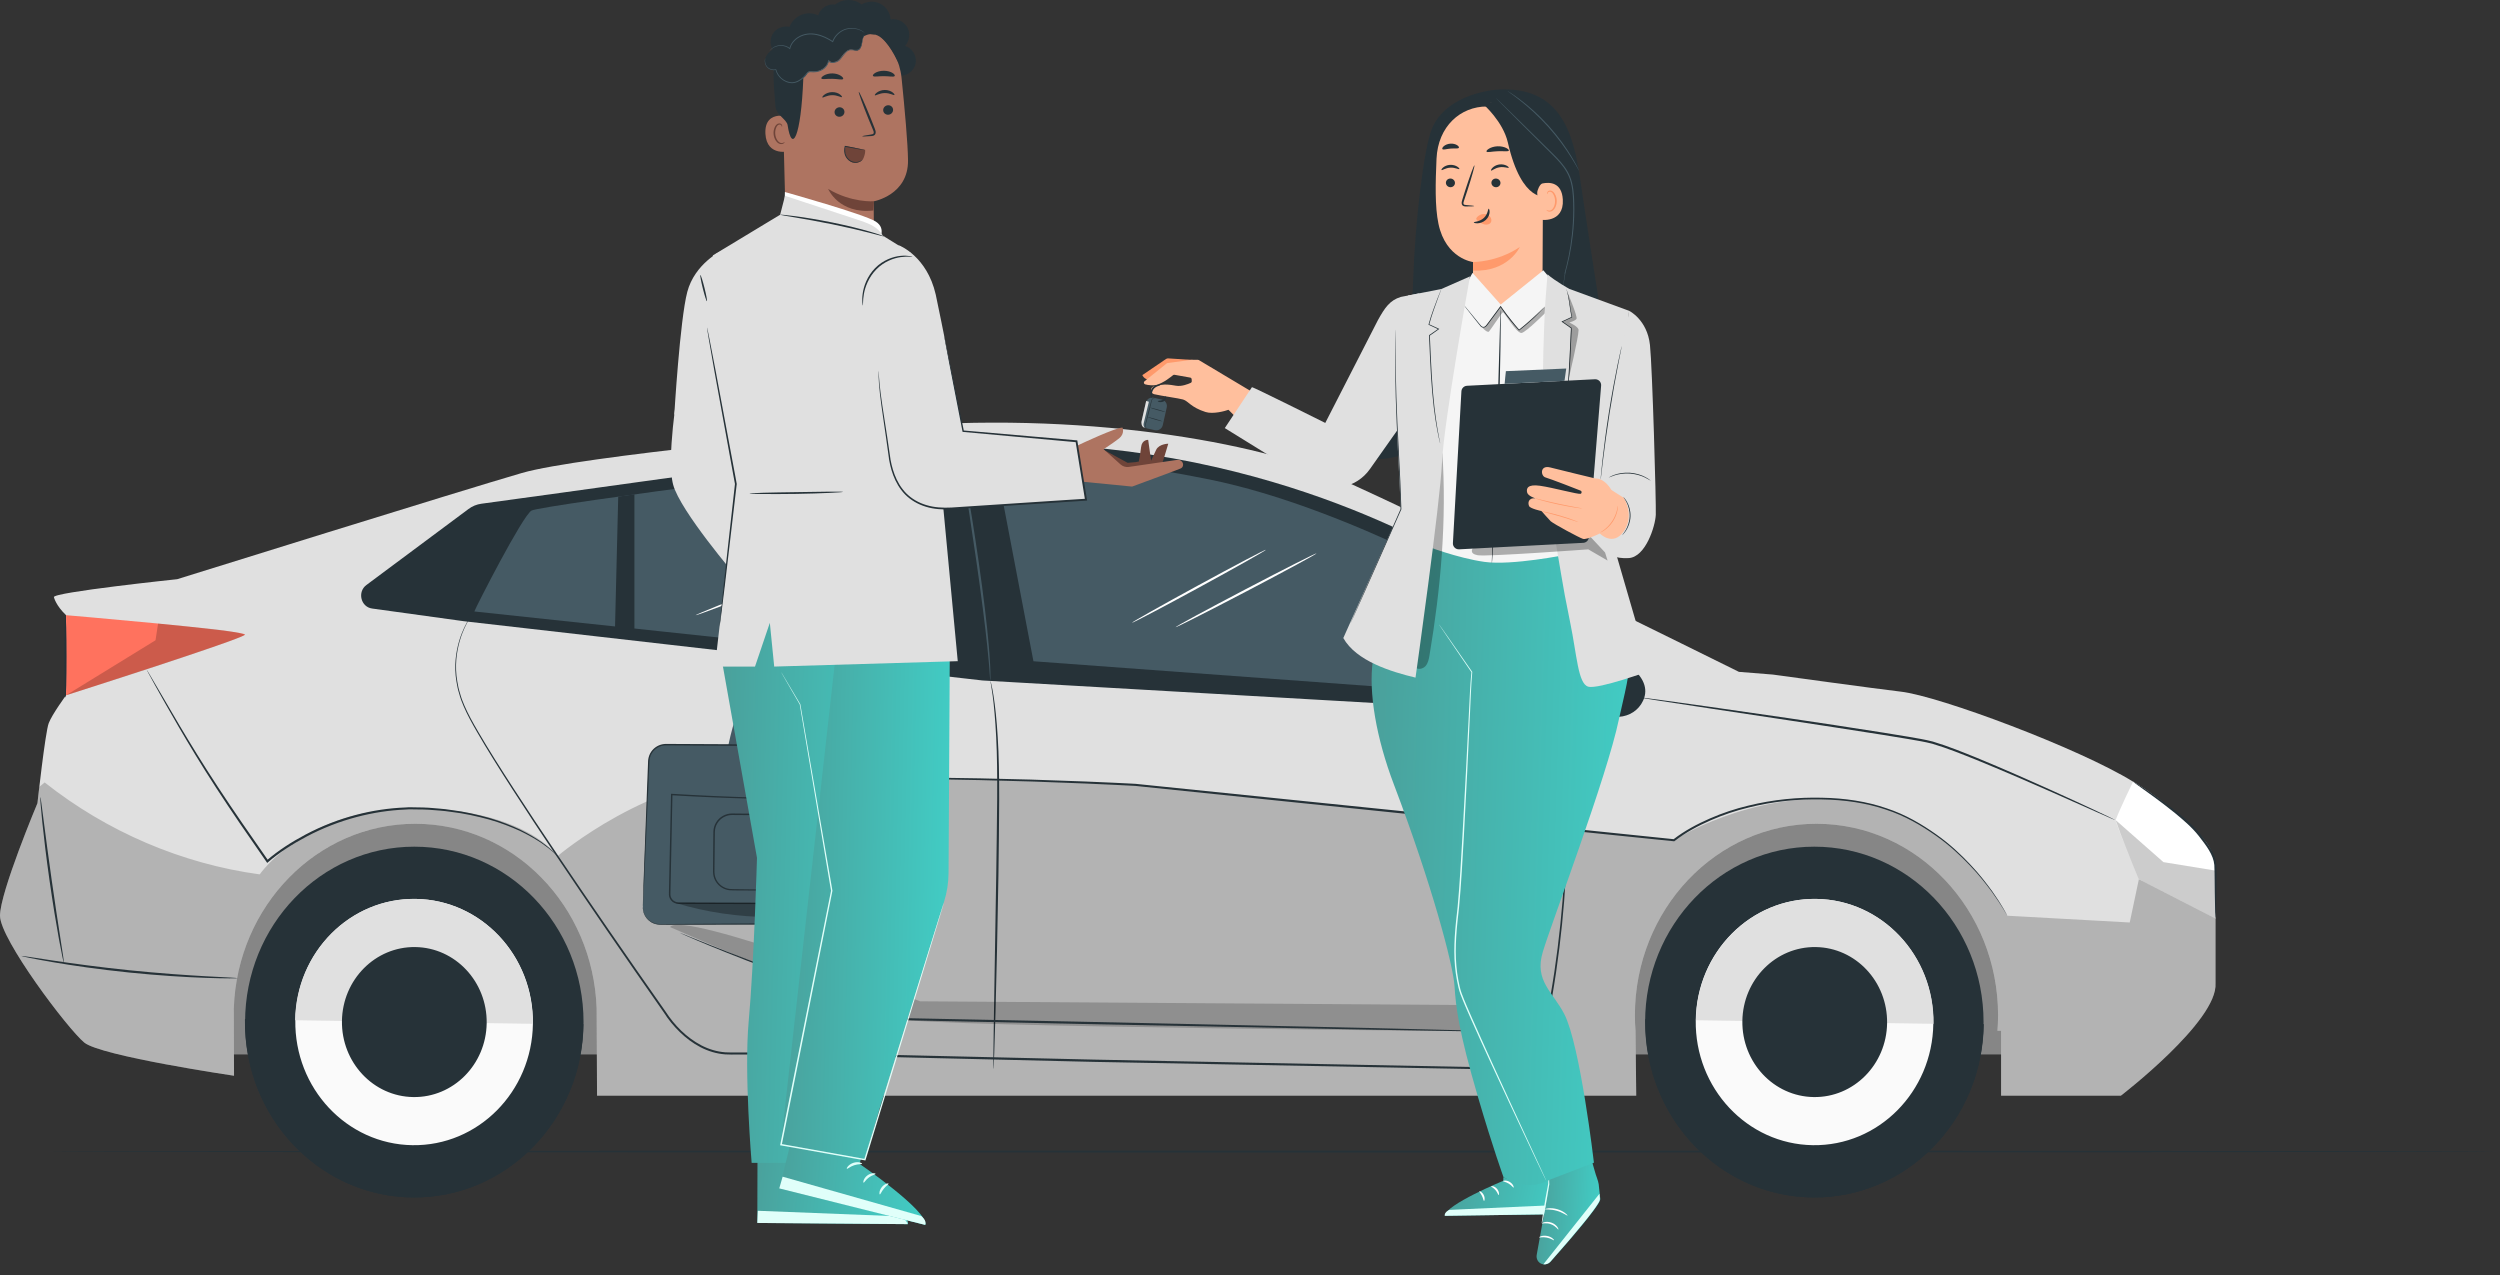 <svg width="149" height="76" viewBox="0 0 149 76" fill="none" xmlns="http://www.w3.org/2000/svg">
<rect x="0" y="0" width="149" height="76" fill="#333333" stroke="none"/>
<path d="M149 68.633C149 68.665 116.265 68.691 75.893 68.691C35.508 68.691 2.779 68.665 2.779 68.633C2.779 68.601 35.508 68.575 75.893 68.575C116.265 68.574 149 68.601 149 68.633Z" fill="#263238"/>
<path d="M120.615 47.494H7.717V62.835H120.615V47.494Z" fill="#E0E0E0"/>
<g opacity="0.4">
<path d="M120.615 47.494H7.717V62.835H120.615V47.494Z" fill="black"/>
</g>
<path d="M127.13 46.586C123.922 44.602 115.597 41.488 113.287 41.222C111.888 41.061 105.658 40.204 105.658 40.204L103.64 40.043C103.64 40.043 82.175 29.403 78.761 28.083C73.474 26.039 62.3 24.263 50.452 25.725C50.452 25.725 34.62 27.172 31.101 28.191C27.583 29.21 10.561 34.52 10.561 34.52C10.561 34.52 3.099 35.305 3.214 35.592C3.214 35.592 3.317 36.075 3.938 36.665V41.438C3.938 41.438 3.11 42.564 2.904 43.1C2.697 43.636 2.231 47.873 2.231 47.873C2.231 47.873 0 53.182 0 54.577C0 55.971 4.042 61.334 5.025 62.138C6.008 62.943 13.948 64.115 13.948 64.115L13.934 60.1C14.143 53.987 18.903 49.098 24.747 49.098C30.591 49.098 35.35 53.987 35.559 60.1L35.584 65.302H96.655H97.519L97.478 61.441C97.455 61.137 97.44 60.83 97.44 60.519C97.44 54.211 102.285 49.098 108.262 49.098C114.239 49.098 119.085 54.211 119.085 60.519C119.085 60.83 119.069 61.137 119.047 61.441H119.265V65.302H126.405C126.405 65.302 132.2 60.851 132.045 58.599V52.255C132.045 51.412 131.74 50.601 131.186 49.983C130.379 49.082 129.013 47.751 127.13 46.586Z" fill="#E0E0E0"/>
<g opacity="0.2">
<path d="M132.045 54.095L127.476 52.405L126.932 54.98L119.637 54.577C119.637 54.577 116.425 48.219 109.858 47.659C104.235 47.18 99.768 50.078 99.768 50.078L67.637 46.774C67.637 46.774 51.339 46.131 45.053 46.211C38.766 46.292 33.226 51.028 33.226 51.028C33.226 51.028 31.37 48.238 24.796 48.175C18.222 48.111 15.479 52.113 15.479 52.113C10.845 51.484 6.377 49.574 2.663 46.633L2.342 46.899C2.275 47.471 2.231 47.873 2.231 47.873C2.231 47.873 0 53.183 0 54.577C0 55.971 4.042 61.334 5.025 62.139C6.008 62.943 13.948 64.116 13.948 64.116L13.934 60.101C14.143 53.987 18.903 49.099 24.747 49.099C30.591 49.099 35.35 53.988 35.559 60.101L35.584 65.303H96.655H97.519L97.478 61.442C97.455 61.137 97.44 60.83 97.44 60.519C97.44 54.212 102.285 49.099 108.262 49.099C114.239 49.099 119.085 54.212 119.085 60.519C119.085 60.83 119.069 61.137 119.047 61.442H119.265V65.303H126.405C126.405 65.303 132.2 60.852 132.045 58.599V54.095Z" fill="black"/>
</g>
<path d="M21.837 34.867C21.286 35.277 21.503 36.175 22.176 36.268L27.62 37.021L58.553 40.556L96.27 42.724C96.874 42.759 97.477 42.49 97.813 41.968C98.133 41.471 98.255 40.776 97.463 39.988C95.88 38.41 88.877 34.335 87.233 33.532C85.589 32.729 74.053 25.556 56.834 26.536C51.621 26.724 41.618 28.267 28.691 30.022C28.415 30.059 28.15 30.167 27.924 30.336L21.837 34.867Z" fill="#263238"/>
<path d="M28.271 36.444C28.349 36.204 31.133 30.752 31.675 30.432C32.216 30.111 54.723 27.145 55.032 27.546C55.341 27.947 56.115 39.411 56.115 39.411L28.271 36.444Z" fill="#455A64"/>
<path d="M36.846 29.599L36.65 37.599H37.811V29.464L36.846 29.599Z" fill="#263238"/>
<path d="M90.933 35.604C90.933 35.604 90.954 35.644 90.99 35.725C91.027 35.809 91.08 35.93 91.15 36.088C91.218 36.249 91.313 36.445 91.403 36.687C91.495 36.93 91.6 37.21 91.719 37.527C92.165 38.806 92.705 40.736 93.04 43.251C93.381 45.764 93.522 48.854 93.315 52.374C93.214 54.134 93.028 56.001 92.742 57.954C92.596 58.93 92.429 59.928 92.218 60.942C92.161 61.194 92.12 61.453 92.019 61.704C91.92 61.951 91.797 62.184 91.666 62.413C91.403 62.871 91.109 63.312 90.796 63.748L90.779 63.772L90.749 63.772C83.254 63.63 74.497 63.464 65.183 63.288C60.35 63.173 55.667 63.062 51.23 62.957C49.011 62.912 46.854 62.866 44.771 62.851C44.511 62.85 44.251 62.846 43.993 62.85C43.737 62.855 43.48 62.855 43.218 62.841C42.699 62.802 42.197 62.647 41.743 62.41C41.288 62.174 40.88 61.862 40.517 61.511C40.155 61.158 39.835 60.772 39.567 60.346L39.57 60.35C37.188 56.95 35.035 53.808 33.152 51.004C32.215 49.599 31.338 48.283 30.549 47.051C29.756 45.821 29.04 44.682 28.432 43.628C28.127 43.102 27.848 42.595 27.633 42.094C27.582 41.967 27.532 41.843 27.483 41.72C27.433 41.597 27.406 41.468 27.368 41.346C27.335 41.222 27.29 41.104 27.27 40.981C27.248 40.859 27.226 40.739 27.204 40.622C27.043 39.674 27.181 38.845 27.36 38.217C27.546 37.585 27.791 37.14 27.97 36.856C28.151 36.572 28.271 36.446 28.271 36.446C28.271 36.446 28.245 36.48 28.195 36.549C28.145 36.618 28.073 36.723 27.985 36.866C27.811 37.152 27.573 37.598 27.394 38.228C27.221 38.853 27.09 39.675 27.255 40.613C27.277 40.73 27.299 40.848 27.322 40.969C27.343 41.09 27.388 41.208 27.421 41.33C27.46 41.451 27.487 41.578 27.537 41.699C27.586 41.821 27.637 41.944 27.688 42.069C27.903 42.565 28.183 43.069 28.49 43.593C29.101 44.643 29.82 45.778 30.616 47.005C31.409 48.233 32.289 49.547 33.229 50.949C35.118 53.748 37.276 56.885 39.662 60.281L39.665 60.285C40.19 61.1 40.913 61.836 41.796 62.301C42.238 62.531 42.725 62.68 43.227 62.718C43.476 62.731 43.733 62.731 43.993 62.725C44.252 62.721 44.511 62.725 44.772 62.725C46.857 62.738 49.014 62.782 51.233 62.826C55.67 62.929 60.353 63.039 65.187 63.152C74.5 63.335 83.258 63.506 90.752 63.653L90.705 63.676C91.016 63.246 91.31 62.806 91.57 62.354C91.699 62.128 91.821 61.898 91.916 61.661C92.011 61.428 92.054 61.17 92.11 60.918C92.322 59.908 92.491 58.912 92.638 57.938C92.927 55.989 93.116 54.126 93.221 52.369C93.435 48.855 93.304 45.77 92.973 43.262C92.649 40.75 92.121 38.821 91.686 37.54C91.57 37.222 91.468 36.942 91.379 36.699C91.292 36.456 91.199 36.259 91.134 36.096C91.068 35.937 91.018 35.815 90.983 35.73C90.948 35.647 90.933 35.604 90.933 35.604Z" fill="#263238"/>
<path d="M59.026 40.582C59.031 40.581 59.056 40.658 59.091 40.809C59.126 40.959 59.17 41.182 59.216 41.472C59.308 42.051 59.403 42.896 59.465 43.943C59.601 46.039 59.546 48.937 59.507 52.133C59.458 55.332 59.389 58.227 59.333 60.322C59.301 61.36 59.275 62.204 59.257 62.802C59.245 63.086 59.235 63.311 59.228 63.477C59.224 63.547 59.221 63.604 59.218 63.652C59.215 63.691 59.212 63.711 59.21 63.711C59.207 63.711 59.206 63.691 59.204 63.651C59.203 63.604 59.203 63.546 59.202 63.476C59.203 63.31 59.204 63.085 59.205 62.801C59.213 62.202 59.225 61.358 59.24 60.319C59.274 58.213 59.322 55.324 59.375 52.131C59.415 48.935 59.484 46.039 59.373 43.948C59.322 42.903 59.241 42.06 59.166 41.48C59.127 41.19 59.091 40.966 59.065 40.814C59.053 40.745 59.042 40.689 59.034 40.642C59.027 40.603 59.024 40.583 59.026 40.582Z" fill="#263238"/>
<path d="M59.285 27.32L61.593 39.411L86.202 41.222L89.992 35.895C89.992 35.895 80.457 30.273 72.08 28.576C63.582 26.855 59.285 27.32 59.285 27.32Z" fill="#455A64"/>
<g opacity="0.2">
<path d="M39.934 55.253C39.934 55.253 51.43 60.263 53.52 60.735C55.611 61.206 89.296 61.477 89.296 61.477L89.993 59.919L54.835 59.678C54.835 59.678 40.71 54.208 39.934 55.253Z" fill="black"/>
</g>
<path d="M33.229 51.028C33.227 51.03 33.208 51.009 33.168 50.971C33.13 50.931 33.069 50.877 32.991 50.803C32.83 50.661 32.585 50.462 32.251 50.232C31.914 50.008 31.485 49.759 30.969 49.513C30.447 49.278 29.84 49.039 29.148 48.843C28.456 48.657 27.688 48.478 26.85 48.383C26.433 48.317 25.997 48.298 25.55 48.26C25.326 48.24 25.098 48.249 24.868 48.242C24.637 48.243 24.404 48.226 24.168 48.249C22.279 48.326 20.21 48.833 18.264 49.864C17.434 50.302 16.65 50.807 15.98 51.383L15.925 51.43L15.885 51.372C14.789 49.803 13.769 48.319 12.884 46.957C11.999 45.595 11.252 44.353 10.644 43.309C10.036 42.265 9.563 41.419 9.239 40.837C9.082 40.55 8.959 40.326 8.871 40.165C8.833 40.093 8.802 40.035 8.778 39.99C8.758 39.95 8.748 39.929 8.75 39.928C8.752 39.927 8.765 39.946 8.789 39.983C8.815 40.027 8.849 40.083 8.891 40.153C8.984 40.311 9.113 40.531 9.278 40.813C9.62 41.395 10.108 42.227 10.716 43.264C11.334 44.301 12.088 45.535 12.979 46.891C13.868 48.247 14.892 49.726 15.99 51.294L15.895 51.283C16.58 50.693 17.366 50.187 18.204 49.743C20.168 48.703 22.258 48.195 24.164 48.125C24.401 48.102 24.637 48.12 24.87 48.12C25.102 48.128 25.332 48.12 25.557 48.141C26.007 48.182 26.445 48.203 26.864 48.272C27.706 48.372 28.478 48.558 29.174 48.751C29.868 48.954 30.477 49.201 31 49.444C31.517 49.699 31.945 49.957 32.28 50.189C32.612 50.427 32.853 50.634 33.009 50.784C33.085 50.861 33.143 50.919 33.178 50.962C33.215 51.003 33.231 51.027 33.229 51.028Z" fill="#263238"/>
<path d="M3.81 57.4C3.801 57.401 3.768 57.265 3.716 57.017C3.663 56.77 3.593 56.41 3.512 55.965C3.349 55.074 3.146 53.839 2.951 52.471C2.757 51.102 2.607 49.859 2.516 48.957C2.469 48.506 2.437 48.141 2.418 47.888C2.4 47.636 2.393 47.495 2.403 47.494C2.412 47.493 2.435 47.632 2.469 47.883C2.505 48.158 2.552 48.516 2.608 48.946C2.723 49.844 2.887 51.083 3.081 52.451C3.275 53.818 3.464 55.054 3.603 55.948C3.669 56.377 3.724 56.733 3.766 57.008C3.803 57.258 3.819 57.398 3.81 57.4Z" fill="#263238"/>
<path d="M14.163 58.299C14.163 58.303 14.118 58.307 14.031 58.309C13.93 58.309 13.805 58.31 13.653 58.311C13.325 58.311 12.849 58.301 12.262 58.281C11.089 58.24 9.468 58.144 7.684 57.961C5.9 57.778 4.293 57.542 3.134 57.343C2.555 57.243 2.087 57.156 1.766 57.09C1.617 57.058 1.495 57.031 1.395 57.01C1.311 56.991 1.267 56.978 1.268 56.973C1.268 56.969 1.314 56.972 1.4 56.983C1.5 56.998 1.624 57.015 1.774 57.037C2.118 57.09 2.583 57.161 3.149 57.247C4.31 57.422 5.916 57.642 7.697 57.826C9.478 58.008 11.095 58.12 12.266 58.185C12.838 58.215 13.307 58.24 13.654 58.258C13.806 58.268 13.93 58.275 14.032 58.282C14.118 58.288 14.163 58.294 14.163 58.299Z" fill="#263238"/>
<path d="M127.477 52.405C127.477 52.405 126.054 48.991 126.095 48.876C126.314 48.264 127.131 46.586 127.131 46.586C127.131 46.586 127.8 46.968 128.611 47.571C129.515 48.245 130.608 49.188 131.366 50.056C131.804 50.559 132.046 51.211 132.047 51.889L132.049 54.749L127.477 52.405Z" fill="white"/>
<path d="M96.51 36.587C96.537 36.614 96.219 37.007 95.85 37.508C95.479 38.009 95.197 38.431 95.165 38.41C95.135 38.392 95.37 37.933 95.745 37.426C96.12 36.917 96.485 36.562 96.51 36.587Z" fill="#263238"/>
<path d="M3.937 36.665C3.937 36.665 14.717 37.579 14.598 37.826C14.479 38.072 3.937 41.438 3.937 41.438V36.665Z" fill="#FF725E"/>
<path d="M3.902 41.574C3.866 41.574 3.836 40.48 3.836 39.13C3.835 37.78 3.865 36.686 3.901 36.686C3.937 36.686 3.967 37.78 3.967 39.13C3.968 40.48 3.938 41.574 3.902 41.574Z" fill="#263238"/>
<path d="M119.635 54.577C119.635 54.577 119.616 54.545 119.579 54.482C119.541 54.419 119.488 54.322 119.411 54.2C119.264 53.95 119.028 53.593 118.705 53.141C118.371 52.698 117.958 52.151 117.402 51.578C116.852 51.001 116.185 50.367 115.351 49.787C114.522 49.207 113.549 48.626 112.398 48.253C111.255 47.864 109.96 47.666 108.574 47.646C107.189 47.617 105.713 47.754 104.211 48.13C103.459 48.311 102.703 48.563 101.959 48.889C101.217 49.215 100.472 49.608 99.805 50.126L99.784 50.142L99.761 50.139C94.81 49.632 89.233 49.061 83.353 48.459C77.944 47.901 72.792 47.369 68.106 46.886C67.96 46.87 67.813 46.855 67.668 46.84C67.522 46.832 67.377 46.825 67.232 46.817C66.942 46.802 66.654 46.788 66.368 46.774C65.795 46.748 65.23 46.722 64.672 46.697C63.558 46.655 62.476 46.615 61.43 46.576C59.337 46.51 57.387 46.469 55.607 46.442C52.046 46.389 49.164 46.383 47.173 46.371C46.18 46.365 45.408 46.361 44.88 46.358C44.62 46.355 44.422 46.353 44.283 46.351C44.149 46.349 44.08 46.344 44.08 46.344C44.08 46.344 44.149 46.339 44.283 46.337C44.422 46.336 44.62 46.333 44.88 46.33C45.408 46.328 46.18 46.324 47.173 46.318C49.164 46.314 52.047 46.305 55.608 46.346C57.389 46.367 59.339 46.402 61.433 46.463C62.48 46.494 63.562 46.532 64.677 46.577C65.234 46.601 65.8 46.626 66.373 46.651C66.66 46.665 66.949 46.679 67.24 46.693C67.385 46.7 67.531 46.708 67.677 46.716C67.822 46.731 67.968 46.746 68.115 46.761C72.802 47.241 77.955 47.769 83.364 48.323C89.244 48.93 94.822 49.506 99.773 50.017L99.729 50.03C100.417 49.498 101.164 49.108 101.914 48.779C102.665 48.452 103.427 48.2 104.185 48.019C105.698 47.644 107.184 47.511 108.575 47.544C109.967 47.567 111.275 47.771 112.425 48.169C113.584 48.549 114.561 49.139 115.392 49.726C116.228 50.315 116.894 50.955 117.441 51.538C117.995 52.118 118.405 52.671 118.736 53.118C119.055 53.575 119.286 53.937 119.428 54.19C119.574 54.44 119.635 54.577 119.635 54.577Z" fill="#263238"/>
<path d="M89.294 61.477C89.294 61.477 89.251 61.481 89.166 61.481C89.076 61.481 88.951 61.48 88.789 61.48C88.453 61.476 87.966 61.47 87.342 61.463C86.079 61.442 84.261 61.411 82.018 61.374C77.519 61.286 71.312 61.164 64.456 61.03C61.026 60.956 57.76 60.887 54.787 60.824C54.601 60.82 54.417 60.816 54.233 60.812C54.051 60.806 53.867 60.811 53.681 60.783C53.307 60.738 52.976 60.564 52.653 60.434C52.001 60.159 51.363 59.904 50.747 59.658C49.513 59.169 48.358 58.728 47.303 58.325C45.193 57.523 43.489 56.86 42.322 56.377C41.738 56.136 41.286 55.944 40.982 55.809C40.834 55.743 40.718 55.692 40.636 55.655C40.558 55.62 40.52 55.598 40.52 55.598C40.52 55.598 40.562 55.611 40.641 55.642C40.725 55.676 40.841 55.723 40.992 55.784C41.306 55.91 41.759 56.093 42.34 56.328C43.513 56.796 45.221 57.444 47.335 58.235C48.392 58.633 49.549 59.068 50.786 59.552C51.404 59.797 52.042 60.05 52.696 60.323C53.026 60.455 53.345 60.622 53.697 60.662C53.87 60.688 54.051 60.682 54.236 60.688C54.419 60.692 54.604 60.695 54.79 60.699C57.762 60.759 61.029 60.825 64.459 60.894C71.314 61.044 77.521 61.18 82.02 61.278C84.263 61.334 86.08 61.379 87.343 61.41C87.966 61.429 88.453 61.443 88.79 61.453C88.951 61.459 89.076 61.464 89.166 61.468C89.251 61.471 89.294 61.477 89.294 61.477Z" fill="#263238"/>
<path d="M86.448 35.809C85.984 36.795 85.475 38.252 85.57 39.763C85.632 40.748 86.414 41.518 87.366 41.526L91.799 41.56C92.451 41.565 93.044 41.088 93.128 40.417C93.156 40.199 93.131 39.961 93.015 39.718C92.555 38.745 92.171 38.93 92.171 38.93C92.171 38.93 90.829 36.06 88.788 34.971C87.933 34.514 86.869 34.913 86.448 35.809Z" fill="#E0E0E0"/>
<path d="M91.041 41.554C91.047 41.572 91.216 41.521 91.443 41.352C91.66 41.184 91.969 40.895 92.087 40.448C92.2 40.014 92.176 39.616 92.177 39.337C92.172 39.056 92.159 38.881 92.137 38.88C92.116 38.88 92.091 39.053 92.069 39.334C92.041 39.614 92.044 40.006 91.939 40.404C91.837 40.8 91.567 41.081 91.375 41.264C91.177 41.447 91.03 41.532 91.041 41.554Z" fill="#263238"/>
<path d="M91.371 38.324C91.388 38.316 91.311 38.08 91.124 37.728C90.939 37.377 90.63 36.917 90.209 36.483C89.788 36.05 89.341 35.734 89.001 35.544C88.66 35.353 88.431 35.276 88.424 35.293C88.4 35.338 89.28 35.742 90.101 36.596C90.931 37.44 91.327 38.349 91.371 38.324Z" fill="white"/>
<path d="M57.158 26.519C57.162 26.518 57.175 26.566 57.196 26.659C57.217 26.766 57.244 26.9 57.278 27.064C57.345 27.416 57.439 27.928 57.548 28.56C57.767 29.825 58.056 31.576 58.334 33.517C58.612 35.457 58.825 37.221 58.933 38.503C58.964 38.823 58.982 39.113 58.997 39.368C59.012 39.623 59.027 39.843 59.027 40.023C59.029 40.19 59.031 40.327 59.032 40.437C59.032 40.532 59.029 40.582 59.025 40.582C59.02 40.582 59.014 40.532 59.006 40.438C58.998 40.329 58.988 40.192 58.976 40.026C58.968 39.846 58.946 39.628 58.924 39.374C58.902 39.12 58.877 38.831 58.841 38.512C58.709 37.235 58.482 35.476 58.204 33.536C57.926 31.597 57.652 29.845 57.457 28.576C57.362 27.955 57.284 27.447 57.227 27.072C57.204 26.907 57.185 26.771 57.17 26.663C57.158 26.569 57.154 26.52 57.158 26.519Z" fill="#455A64"/>
<g opacity="0.2">
<path d="M3.937 41.438L9.268 38.16L9.422 37.164C11.491 37.377 14.003 37.58 14.598 37.826C14.599 37.994 8.042 40.147 3.937 41.438Z" fill="black"/>
</g>
<g opacity="0.2">
<path d="M126.092 48.876L128.94 51.383L132.044 51.889L132.046 54.749L127.474 52.405C126.911 51.045 126.398 49.773 126.092 48.876Z" fill="black"/>
</g>
<path d="M126.064 48.876C126.063 48.878 126.039 48.869 125.992 48.85C125.938 48.828 125.87 48.798 125.785 48.762C125.596 48.679 125.332 48.562 124.995 48.413C124.302 48.105 123.312 47.666 122.093 47.126C120.866 46.587 119.403 45.949 117.765 45.279C116.944 44.953 116.081 44.598 115.166 44.327C114.706 44.207 114.223 44.133 113.735 44.047C113.246 43.966 112.75 43.885 112.248 43.803C108.227 43.167 104.58 42.629 101.942 42.228C100.63 42.028 99.566 41.866 98.819 41.752C98.457 41.694 98.174 41.649 97.971 41.616C97.88 41.6 97.807 41.588 97.75 41.578C97.701 41.568 97.676 41.562 97.676 41.56C97.676 41.558 97.702 41.559 97.752 41.564C97.809 41.571 97.882 41.579 97.974 41.589C98.178 41.615 98.463 41.653 98.826 41.699C99.574 41.803 100.641 41.951 101.955 42.133C104.597 42.509 108.245 43.032 112.268 43.669C112.771 43.751 113.267 43.833 113.757 43.913C114.245 44 114.729 44.074 115.199 44.198C116.128 44.475 116.987 44.832 117.809 45.162C119.447 45.839 120.907 46.487 122.13 47.037C123.352 47.589 124.337 48.045 125.016 48.365C125.348 48.523 125.609 48.648 125.796 48.737C125.879 48.779 125.945 48.812 125.997 48.838C126.042 48.861 126.065 48.874 126.064 48.876Z" fill="#263238"/>
<path d="M24.693 71.369C30.263 71.369 34.779 66.689 34.779 60.915C34.779 55.142 30.263 50.462 24.693 50.462C19.123 50.462 14.607 55.142 14.607 60.915C14.607 66.689 19.123 71.369 24.693 71.369Z" fill="#263238"/>
<path d="M14.6 60.736C14.599 60.745 14.598 60.754 14.598 60.763C14.517 66.536 18.967 71.283 24.537 71.367C30.107 71.45 34.687 66.837 34.767 61.065C34.767 61.056 34.766 61.047 34.766 61.038L14.6 60.736Z" fill="#263238"/>
<path d="M17.601 60.809C17.545 64.861 20.669 68.195 24.579 68.253C28.49 68.312 31.705 65.073 31.762 61.02C31.818 56.967 28.694 53.634 24.784 53.576C20.873 53.517 17.658 56.755 17.601 60.809Z" fill="#FAFAFA"/>
<path d="M24.772 53.575C20.862 53.516 17.646 56.754 17.59 60.807L31.75 61.019C31.806 56.966 28.683 53.633 24.772 53.575Z" fill="#E0E0E0"/>
<path d="M20.38 60.851C20.346 63.319 22.249 65.35 24.631 65.385C27.013 65.421 28.972 63.449 29.006 60.98C29.04 58.511 27.137 56.48 24.755 56.445C22.373 56.409 20.415 58.382 20.38 60.851Z" fill="#263238"/>
<path d="M108.135 71.369C113.705 71.369 118.22 66.689 118.22 60.915C118.22 55.142 113.705 50.462 108.135 50.462C102.564 50.462 98.049 55.142 98.049 60.915C98.049 66.689 102.564 71.369 108.135 71.369Z" fill="#263238"/>
<path d="M98.064 60.736C98.064 60.745 98.063 60.754 98.063 60.763C97.982 66.536 102.432 71.283 108.002 71.367C113.571 71.45 118.152 66.837 118.232 61.065C118.232 61.056 118.231 61.047 118.231 61.038L98.064 60.736Z" fill="#263238"/>
<path d="M101.066 60.808C101.01 64.861 104.134 68.195 108.044 68.253C111.954 68.311 115.17 65.073 115.226 61.02C115.283 56.967 112.159 53.634 108.248 53.576C104.338 53.517 101.123 56.755 101.066 60.808Z" fill="#FAFAFA"/>
<path d="M108.26 53.575C104.35 53.516 101.135 56.754 101.078 60.807L115.238 61.019C115.295 56.966 112.171 53.633 108.26 53.575Z" fill="#E0E0E0"/>
<path d="M103.845 60.851C103.811 63.319 105.714 65.35 108.096 65.385C110.478 65.421 112.437 63.449 112.471 60.98C112.505 58.511 110.602 56.48 108.22 56.445C105.838 56.409 103.88 58.382 103.845 60.851Z" fill="#263238"/>
<path d="M70.064 37.382C70.047 37.348 71.916 36.335 74.236 35.12C76.558 33.904 78.452 32.946 78.469 32.979C78.485 33.013 76.617 34.026 74.296 35.241C71.975 36.457 70.08 37.415 70.064 37.382Z" fill="white"/>
<path d="M67.464 37.117C67.447 37.084 69.221 36.083 71.427 34.881C73.633 33.679 75.434 32.732 75.451 32.765C75.468 32.798 73.694 33.799 71.488 35.001C69.283 36.203 67.481 37.15 67.464 37.117Z" fill="white"/>
<path d="M41.456 36.668C41.453 36.659 41.583 36.6 41.82 36.499C42.08 36.392 42.42 36.251 42.829 36.082C43.701 35.721 44.867 35.239 46.155 34.705C47.438 34.157 48.599 33.661 49.467 33.29C49.874 33.116 50.212 32.972 50.471 32.861C50.708 32.761 50.842 32.711 50.845 32.719C50.849 32.728 50.723 32.795 50.491 32.91C50.26 33.024 49.922 33.185 49.504 33.379C48.666 33.767 47.502 34.286 46.204 34.832C44.907 35.377 43.723 35.846 42.862 36.172C42.431 36.336 42.081 36.464 41.838 36.549C41.595 36.634 41.459 36.677 41.456 36.668Z" fill="white"/>
<path d="M43.861 33.801C43.846 33.766 44.813 33.283 46.02 32.722C47.227 32.16 48.218 31.733 48.233 31.767C48.248 31.801 47.281 32.284 46.074 32.846C44.867 33.407 43.876 33.835 43.861 33.801Z" fill="white"/>
<path d="M132.049 54.749C132.041 54.749 132.032 54.602 132.023 54.337C132.018 54.048 132.01 53.67 132.002 53.215C131.99 52.744 132.002 52.171 131.974 51.557C131.923 50.945 131.484 50.387 131.055 49.833C130.62 49.278 130.096 48.849 129.628 48.458C129.154 48.073 128.712 47.743 128.34 47.47C127.98 47.21 127.681 46.995 127.452 46.83C127.242 46.679 127.126 46.594 127.131 46.586C127.136 46.578 127.26 46.648 127.48 46.785C127.698 46.922 128.012 47.127 128.393 47.39C128.773 47.655 129.221 47.977 129.703 48.359C130.177 48.746 130.709 49.177 131.157 49.746C131.379 50.027 131.591 50.307 131.765 50.603C131.942 50.894 132.071 51.221 132.095 51.545C132.117 52.182 132.095 52.739 132.095 53.215C132.087 53.67 132.08 54.048 132.075 54.337C132.067 54.602 132.059 54.749 132.049 54.749Z" fill="#263238"/>
<path d="M80.291 24.372C80.296 24.217 80.389 24.081 80.518 23.995C82.534 22.66 84.054 19.703 84.207 17.199C84.211 17.057 84.216 16.912 84.22 16.766C84.22 16.765 84.22 16.765 84.22 16.764C84.337 13.184 84.864 8.842 85.337 7.685C86.211 5.547 89.172 5.346 89.172 5.346C93.103 5.065 93.805 8.085 94.201 10.836C94.448 12.546 95.399 18.657 95.399 18.657L94.676 18.937C93.825 21.459 91.909 23.498 89.418 24.436C88.693 24.709 88.08 24.819 87.792 24.584C86.647 25.744 85.215 26.62 83.656 27.095C83.021 27.288 82.356 27.417 81.695 27.355C81.266 27.315 80.814 27.173 80.558 26.826C80.338 26.528 80.307 26.101 80.483 25.774C80.659 25.447 81.032 25.237 81.403 25.257C81.255 24.774 80.275 24.916 80.291 24.372Z" fill="#263238"/>
<path d="M88.617 6.347L88.863 6.112L90.941 6.95C91.325 6.971 91.963 7.709 91.975 8.094L91.935 16.544C91.939 17.131 92.083 17.655 91.728 18.123L91.355 18.616C90.504 19.739 88.754 19.646 88.08 18.409C88.033 18.322 88 18.246 87.986 18.185C87.972 18.108 87.951 18.057 87.947 17.991C87.868 17.295 87.783 16.807 87.783 16.807C87.783 16.807 87.8 15.612 87.8 15.619C87.8 15.619 86.172 15.432 85.733 13.343C85.514 12.304 85.555 10.875 85.616 9.468C85.702 7.521 87.052 6.345 88.617 6.347Z" fill="#FFBF9D"/>
<path d="M88.888 10.899C88.89 11.042 89.013 11.158 89.162 11.159C89.311 11.16 89.43 11.044 89.428 10.901C89.426 10.758 89.303 10.642 89.154 10.642C89.005 10.641 88.885 10.757 88.888 10.899Z" fill="#263238"/>
<path d="M86.176 10.898C86.178 11.041 86.301 11.157 86.45 11.158C86.599 11.158 86.718 11.043 86.716 10.9C86.714 10.757 86.591 10.641 86.442 10.641C86.293 10.64 86.174 10.755 86.176 10.898Z" fill="#263238"/>
<path d="M85.914 10.135C85.949 10.168 86.147 10.007 86.437 9.993C86.727 9.975 86.948 10.114 86.978 10.076C86.992 10.06 86.955 9.998 86.859 9.935C86.764 9.872 86.605 9.815 86.424 9.825C86.243 9.835 86.094 9.909 86.01 9.982C85.924 10.055 85.897 10.12 85.914 10.135Z" fill="#263238"/>
<path d="M88.869 10.165C88.907 10.195 89.087 10.014 89.374 9.97C89.661 9.922 89.895 10.038 89.921 9.998C89.934 9.98 89.891 9.922 89.788 9.87C89.687 9.817 89.523 9.776 89.344 9.804C89.165 9.833 89.025 9.922 88.949 10.003C88.871 10.084 88.85 10.152 88.869 10.165Z" fill="#263238"/>
<path d="M87.864 12.281C87.864 12.265 87.682 12.243 87.387 12.22C87.313 12.216 87.242 12.205 87.227 12.155C87.207 12.102 87.234 12.02 87.265 11.932C87.326 11.749 87.39 11.557 87.456 11.356C87.721 10.537 87.908 9.864 87.875 9.853C87.842 9.843 87.601 10.499 87.336 11.319C87.273 11.521 87.212 11.714 87.155 11.898C87.131 11.984 87.088 12.082 87.131 12.191C87.154 12.246 87.21 12.283 87.258 12.293C87.307 12.306 87.348 12.304 87.385 12.305C87.68 12.306 87.863 12.298 87.864 12.281Z" fill="#263238"/>
<path d="M87.797 15.616C87.797 15.616 89.219 15.636 90.58 14.722C90.58 14.722 89.906 16.22 87.788 16.128L87.797 15.616Z" fill="#FF9A6C"/>
<path d="M88.012 12.975C88.109 12.831 88.289 12.746 88.471 12.757C88.598 12.764 88.729 12.818 88.81 12.917C88.892 13.016 88.915 13.161 88.851 13.262C88.778 13.377 88.615 13.41 88.475 13.378C88.334 13.345 88.21 13.26 88.092 13.175C88.059 13.151 88.026 13.126 88.005 13.093C87.983 13.059 87.977 13.014 88 12.985" fill="#FF9A6C"/>
<path d="M88.724 12.439C88.677 12.439 88.692 12.754 88.433 12.992C88.175 13.23 87.837 13.211 87.837 13.255C87.834 13.276 87.915 13.313 88.057 13.31C88.197 13.307 88.397 13.252 88.556 13.107C88.714 12.962 88.775 12.775 88.78 12.645C88.785 12.513 88.746 12.436 88.724 12.439Z" fill="#263238"/>
<path d="M88.596 9.033C88.637 9.106 88.918 9.025 89.262 9.014C89.605 8.996 89.892 9.053 89.927 8.976C89.941 8.94 89.883 8.873 89.761 8.814C89.64 8.756 89.455 8.71 89.249 8.719C89.043 8.728 88.863 8.788 88.748 8.857C88.631 8.926 88.578 8.997 88.596 9.033Z" fill="#263238"/>
<path d="M85.967 8.887C86.021 8.95 86.218 8.872 86.459 8.856C86.699 8.833 86.906 8.878 86.949 8.807C86.968 8.773 86.933 8.708 86.84 8.65C86.749 8.592 86.6 8.549 86.435 8.562C86.27 8.575 86.129 8.642 86.049 8.714C85.967 8.786 85.943 8.856 85.967 8.887Z" fill="#263238"/>
<path d="M92.199 11.707C92.199 11.707 90.711 12.171 89.869 8.497C89.581 7.24 88.416 6.223 88.416 6.223L88.888 6.081C88.888 6.081 91.824 6.908 91.873 6.945C91.922 6.982 92.614 8.463 92.614 8.463L92.199 11.707Z" fill="#263238"/>
<path d="M91.618 11.502C91.611 11.345 91.774 10.966 91.927 10.934C92.338 10.849 93.085 10.845 93.144 11.895C93.226 13.33 91.768 13.116 91.763 13.075C91.759 13.043 91.644 12.043 91.618 11.502Z" fill="#FFBF9D"/>
<path d="M92.17 12.506C92.176 12.501 92.196 12.522 92.239 12.539C92.282 12.556 92.353 12.565 92.427 12.533C92.575 12.468 92.689 12.22 92.681 11.961C92.678 11.83 92.643 11.707 92.591 11.607C92.542 11.505 92.47 11.435 92.392 11.426C92.316 11.413 92.264 11.461 92.249 11.503C92.232 11.544 92.242 11.572 92.235 11.575C92.231 11.579 92.203 11.553 92.211 11.493C92.215 11.464 92.23 11.429 92.262 11.399C92.295 11.37 92.345 11.352 92.398 11.355C92.51 11.357 92.615 11.453 92.672 11.563C92.736 11.673 92.778 11.811 92.782 11.958C92.789 12.248 92.656 12.527 92.452 12.599C92.353 12.631 92.267 12.605 92.221 12.573C92.175 12.541 92.165 12.509 92.17 12.506Z" fill="#FF9A6C"/>
<path d="M93.152 17.129C93.153 17.129 93.158 17.106 93.167 17.06C93.176 17.009 93.188 16.942 93.203 16.856C93.234 16.671 93.277 16.409 93.332 16.076L93.298 16.071C93.29 16.123 93.282 16.181 93.274 16.241L93.276 16.235C93.267 16.255 93.256 16.277 93.246 16.3L93.282 16.313C93.452 15.726 93.638 14.936 93.742 14.002C93.796 13.536 93.826 13.034 93.83 12.508C93.825 11.983 93.828 11.426 93.688 10.869C93.63 10.639 93.541 10.418 93.427 10.217C93.312 10.017 93.175 9.834 93.03 9.665C92.738 9.327 92.423 9.038 92.136 8.75C91.557 8.18 91.035 7.666 90.595 7.234C90.157 6.806 89.802 6.46 89.552 6.216C89.431 6.099 89.335 6.007 89.266 5.941C89.235 5.912 89.21 5.889 89.191 5.871C89.173 5.856 89.164 5.848 89.163 5.849C89.162 5.849 89.17 5.858 89.186 5.876C89.204 5.895 89.228 5.92 89.257 5.951C89.323 6.019 89.416 6.113 89.534 6.234C89.78 6.481 90.131 6.833 90.562 7.267C90.999 7.702 91.518 8.219 92.093 8.793C92.379 9.082 92.693 9.373 92.981 9.707C93.268 10.039 93.515 10.431 93.624 10.886C93.762 11.43 93.76 11.985 93.766 12.508C93.763 13.032 93.735 13.532 93.684 13.996C93.585 14.927 93.406 15.715 93.244 16.303L93.28 16.316C93.291 16.293 93.301 16.27 93.31 16.251L93.311 16.248L93.311 16.246C93.319 16.186 93.326 16.128 93.332 16.076L93.297 16.071C93.249 16.405 93.211 16.668 93.185 16.853C93.173 16.939 93.164 17.007 93.157 17.058C93.152 17.105 93.15 17.129 93.152 17.129Z" fill="#455A64"/>
<path d="M94.112 10.169C94.114 10.168 94.105 10.147 94.087 10.108C94.064 10.063 94.036 10.007 94.003 9.94C93.93 9.793 93.815 9.586 93.665 9.336C93.515 9.085 93.323 8.794 93.097 8.48C92.868 8.169 92.603 7.836 92.305 7.503C92.006 7.172 91.703 6.873 91.418 6.612C91.13 6.354 90.861 6.132 90.627 5.957C90.394 5.78 90.201 5.644 90.063 5.556C89.999 5.516 89.947 5.482 89.904 5.455C89.868 5.433 89.848 5.422 89.847 5.424C89.845 5.425 89.863 5.44 89.897 5.466C89.938 5.496 89.988 5.533 90.049 5.577C90.182 5.671 90.371 5.813 90.599 5.993C90.828 6.172 91.093 6.397 91.377 6.656C91.659 6.919 91.959 7.217 92.257 7.546C92.553 7.877 92.818 8.208 93.048 8.516C93.276 8.826 93.471 9.113 93.625 9.36C93.78 9.606 93.901 9.809 93.98 9.951C94.018 10.017 94.049 10.07 94.075 10.114C94.097 10.151 94.11 10.17 94.112 10.169Z" fill="#455A64"/>
<path d="M69.494 21.396L68.083 22.357C68.083 22.357 68.258 22.783 68.747 22.567C69.235 22.352 70.103 21.817 70.103 21.817L70.773 22.087L71.287 21.467L69.627 21.36C69.58 21.357 69.533 21.37 69.494 21.396Z" fill="#FF9A6C"/>
<path d="M74.97 23.562L71.449 21.459C71.433 21.449 71.414 21.444 71.395 21.444H71.025C71.02 21.444 71.015 21.444 71.01 21.444L69.589 21.636C69.57 21.638 69.552 21.646 69.537 21.658L68.215 22.722C68.149 22.775 68.167 22.878 68.246 22.905C68.426 22.967 68.792 22.98 68.909 22.946C69.377 22.81 69.776 22.466 69.917 22.358C69.941 22.34 69.971 22.333 70 22.338L70.936 22.504C70.985 22.513 71.021 22.554 71.023 22.604L71.029 22.717C71.031 22.76 71.007 22.8 70.968 22.818C70.816 22.889 70.42 23.051 70.081 22.988C69.636 22.904 69.415 22.919 69.415 22.919C69.274 22.925 68.774 22.998 68.688 23.066C68.53 23.193 68.592 23.448 68.79 23.495C69.211 23.595 70.282 23.74 70.512 23.811C70.829 23.907 70.967 24.274 71.853 24.556C72.304 24.7 73.034 24.493 73.217 24.423L74.021 25.232C74.072 25.262 74.138 25.245 74.168 25.193L75.008 23.704C75.036 23.655 75.02 23.591 74.97 23.562Z" fill="#FFBF9D"/>
<path d="M68.35 25.531L68.83 25.639C69.043 25.687 69.254 25.553 69.301 25.341L69.538 24.285C69.586 24.072 69.452 23.861 69.24 23.814L68.76 23.706C68.547 23.658 68.336 23.792 68.289 24.004L68.052 25.06C68.004 25.273 68.138 25.484 68.35 25.531Z" fill="#455A64"/>
<path d="M69.145 22.951C69.144 22.938 69.081 22.924 68.979 22.942C68.88 22.959 68.727 23.018 68.637 23.165C68.547 23.311 68.552 23.469 68.574 23.568C68.599 23.67 68.64 23.722 68.653 23.716C68.668 23.709 68.655 23.65 68.652 23.558C68.65 23.466 68.661 23.336 68.731 23.224C68.8 23.11 68.915 23.052 69 23.017C69.086 22.982 69.147 22.969 69.145 22.951Z" fill="#263238"/>
<path d="M69.002 23.908C68.992 23.931 69.142 24.017 69.339 23.933C69.436 23.886 69.485 23.788 69.489 23.725C69.497 23.661 69.482 23.623 69.468 23.622C69.432 23.616 69.419 23.773 69.29 23.834C69.156 23.895 69.007 23.875 69.002 23.908Z" fill="#263238"/>
<path d="M68.356 25.536C68.358 25.532 68.33 25.52 68.306 25.478C68.28 25.436 68.271 25.363 68.294 25.276C68.355 25.045 68.413 24.826 68.475 24.588C68.534 24.349 68.588 24.129 68.645 23.896C68.663 23.808 68.711 23.751 68.759 23.738C68.805 23.723 68.832 23.74 68.833 23.736C68.836 23.735 68.809 23.71 68.754 23.722C68.698 23.73 68.637 23.797 68.615 23.888C68.565 24.064 68.501 24.307 68.432 24.577C68.364 24.847 68.303 25.09 68.263 25.27C68.243 25.361 68.258 25.444 68.291 25.487C68.323 25.531 68.356 25.538 68.356 25.536Z" fill="#263238"/>
<path d="M68.535 24.293C68.532 24.304 68.736 24.373 68.991 24.445C69.246 24.518 69.455 24.567 69.458 24.555C69.462 24.544 69.258 24.475 69.003 24.403C68.748 24.33 68.539 24.281 68.535 24.293Z" fill="#263238"/>
<path d="M68.404 24.858C68.4 24.869 68.595 24.936 68.838 25.007C69.082 25.078 69.282 25.125 69.285 25.114C69.288 25.102 69.093 25.035 68.851 24.965C68.609 24.894 68.409 24.846 68.404 24.858Z" fill="#263238"/>
<path d="M68.24 25.505C68.24 25.505 68.124 25.417 68.162 25.236C68.2 25.055 68.473 23.945 68.473 23.945L68.312 23.896L68.032 25.132C68.032 25.132 67.984 25.445 68.24 25.505Z" fill="#E0E0E0"/>
<path d="M89.598 70.169L89.599 70.374C89.599 70.374 86.137 71.803 86.106 72.463L93.006 72.361L92.879 70.067C91.86 70.557 90.787 70.626 89.598 70.169Z" fill="url(#paint0_linear_203_5294)"/>
<path d="M93.007 72.362L92.977 71.809L86.375 72.109C86.375 72.109 86.07 72.247 86.108 72.463L93.007 72.362Z" fill="#E0FFFA"/>
<path d="M89.585 70.394C89.587 70.427 89.755 70.44 89.923 70.546C90.093 70.648 90.181 70.792 90.211 70.778C90.242 70.772 90.189 70.571 89.984 70.446C89.78 70.32 89.577 70.363 89.585 70.394Z" fill="white"/>
<path d="M88.876 70.704C88.869 70.736 89.016 70.791 89.132 70.932C89.253 71.07 89.284 71.223 89.318 71.222C89.35 71.226 89.37 71.029 89.222 70.856C89.075 70.683 88.876 70.671 88.876 70.704Z" fill="white"/>
<path d="M88.447 71.575C88.478 71.581 88.522 71.412 88.433 71.229C88.345 71.045 88.185 70.975 88.171 71.003C88.153 71.031 88.256 71.129 88.327 71.28C88.402 71.43 88.413 71.572 88.447 71.575Z" fill="white"/>
<path d="M94.552 68.089L91.614 68.91L92.348 70.576L91.587 74.792C91.545 75.03 91.681 75.274 91.918 75.34C92.101 75.39 92.291 75.333 92.412 75.198C93.061 74.471 95.433 71.784 95.376 71.456L95.282 70.579C95.263 70.397 95.086 69.965 95.086 69.926L94.552 68.089Z" fill="url(#paint1_linear_203_5294)"/>
<path d="M91.983 75.354L95.327 71.149L95.344 71.341C95.382 71.547 95.297 71.638 95.209 71.781C94.946 72.204 94.199 73.165 92.405 75.195C92.3 75.313 92.142 75.373 91.983 75.354Z" fill="#E0FFFA"/>
<path d="M92.88 73.281C92.855 73.296 92.728 73.069 92.44 72.966C92.155 72.856 91.904 72.943 91.896 72.916C91.891 72.905 91.947 72.864 92.054 72.839C92.16 72.814 92.319 72.814 92.477 72.873C92.635 72.932 92.753 73.034 92.815 73.122C92.877 73.21 92.891 73.276 92.88 73.281Z" fill="white"/>
<path d="M92.62 73.918C92.599 73.939 92.437 73.806 92.19 73.761C91.945 73.711 91.741 73.773 91.731 73.745C91.716 73.724 91.931 73.607 92.211 73.663C92.491 73.716 92.643 73.903 92.62 73.918Z" fill="white"/>
<path d="M93.424 72.448C93.405 72.471 93.156 72.265 92.779 72.162C92.404 72.053 92.079 72.099 92.075 72.069C92.066 72.045 92.405 71.951 92.808 72.066C93.212 72.177 93.446 72.433 93.424 72.448Z" fill="white"/>
<path d="M92.304 70.003C92.318 70.003 92.331 70.223 92.338 70.57V70.572L92.338 70.576C92.301 70.82 92.25 71.132 92.191 71.471C92.121 71.872 92.052 72.234 91.998 72.496C91.945 72.757 91.905 72.918 91.893 72.915C91.881 72.913 91.899 72.749 91.937 72.485C91.976 72.221 92.034 71.857 92.105 71.456C92.164 71.117 92.222 70.806 92.27 70.564L92.27 70.57C92.278 70.223 92.29 70.003 92.304 70.003Z" fill="#E0FFFA"/>
<path d="M96.488 42.864C96.719 41.746 97.305 39.726 97.074 38.796C96.539 36.64 95.6 35.393 94.316 32.656H93.362L84.206 32.497L83.456 34.158C82.625 36.397 82.056 37.734 81.823 39.372C81.553 41.259 82.026 43.992 83.075 46.752C85.337 52.709 86.601 57.473 86.688 58.756C86.775 60.039 86.911 61.366 88.101 65.429C88.97 68.395 89.612 70.169 89.612 70.169C90.514 70.678 91.471 70.816 92.341 70.321L94.998 69.295C94.998 69.295 94.184 62.299 93.234 60.443C92.549 59.106 91.43 58.472 91.952 56.731C92.474 54.989 95.777 46.293 96.488 42.864Z" fill="url(#paint2_linear_203_5294)"/>
<path d="M85.766 37.214C85.767 37.214 85.779 37.229 85.802 37.26C85.827 37.295 85.86 37.341 85.903 37.401C85.993 37.529 86.123 37.714 86.291 37.952C86.629 38.439 87.121 39.147 87.743 40.04L87.748 40.048L87.747 40.057C87.676 40.839 87.65 41.747 87.601 42.758C87.553 43.769 87.5 44.882 87.443 46.077C87.381 47.272 87.314 48.549 87.244 49.887C87.164 51.226 87.096 52.625 86.962 54.064C86.822 55.261 86.699 56.438 86.801 57.568C86.827 57.85 86.862 58.129 86.915 58.402C86.97 58.673 87.02 58.948 87.113 59.2C87.303 59.708 87.523 60.2 87.732 60.678C88.577 62.59 89.368 64.299 90.027 65.736C90.689 67.169 91.224 68.33 91.596 69.137C91.78 69.536 91.923 69.847 92.021 70.062C92.068 70.166 92.104 70.246 92.13 70.304C92.154 70.359 92.164 70.388 92.164 70.388C92.164 70.388 92.148 70.361 92.122 70.308C92.094 70.251 92.055 70.172 92.005 70.07C91.903 69.857 91.755 69.548 91.565 69.152C91.187 68.348 90.643 67.191 89.971 65.762C89.304 64.328 88.507 62.622 87.657 60.71C87.447 60.231 87.227 59.744 87.033 59.227C86.937 58.965 86.887 58.693 86.831 58.417C86.777 58.142 86.742 57.861 86.715 57.576C86.611 56.434 86.735 55.251 86.874 54.054C87.007 52.621 87.077 51.219 87.158 49.883C87.231 48.544 87.3 47.268 87.365 46.073C87.426 44.878 87.483 43.765 87.534 42.755C87.587 41.745 87.619 40.836 87.695 40.053L87.699 40.07C87.086 39.17 86.602 38.458 86.268 37.968C86.105 37.726 85.979 37.539 85.891 37.409C85.851 37.348 85.819 37.3 85.796 37.265C85.775 37.232 85.765 37.215 85.766 37.214Z" fill="#E0FFFA"/>
<path d="M86.984 17.656L87.762 16.264L89.443 18.152L91.983 16.109L92.416 16.628L93.345 33.062C93.345 33.062 90.099 33.717 88.477 33.489C86.854 33.261 84.946 32.521 84.946 32.521V23.175L86.984 17.656Z" fill="#F5F5F5"/>
<path d="M92.029 18.323C92.03 18.324 92.022 18.334 92.006 18.353C91.987 18.374 91.963 18.401 91.934 18.434C91.869 18.504 91.773 18.606 91.647 18.731C91.396 18.981 91.025 19.324 90.55 19.691L90.534 19.703L90.521 19.688C90.197 19.334 89.848 18.907 89.515 18.43C89.481 18.38 89.447 18.331 89.416 18.285L89.456 18.286C89.169 18.672 88.898 19.038 88.65 19.371C88.618 19.412 88.583 19.453 88.539 19.484C88.496 19.515 88.439 19.535 88.383 19.526C88.328 19.518 88.284 19.484 88.249 19.45C88.213 19.415 88.185 19.377 88.157 19.342C88.042 19.199 87.936 19.066 87.839 18.944C87.648 18.703 87.493 18.507 87.382 18.367C87.332 18.301 87.291 18.249 87.261 18.209C87.233 18.173 87.22 18.154 87.221 18.152C87.222 18.151 87.238 18.169 87.268 18.203C87.3 18.242 87.343 18.292 87.397 18.355C87.511 18.493 87.669 18.686 87.865 18.922C87.964 19.043 88.072 19.175 88.188 19.317C88.245 19.385 88.303 19.47 88.39 19.484C88.478 19.498 88.556 19.422 88.615 19.343C88.861 19.01 89.131 18.643 89.416 18.257L89.437 18.229L89.456 18.258C89.488 18.303 89.521 18.352 89.555 18.401C89.887 18.877 90.233 19.303 90.553 19.659L90.523 19.656C90.999 19.294 91.373 18.956 91.629 18.712C91.757 18.59 91.856 18.492 91.923 18.424C91.955 18.393 91.98 18.368 92.001 18.348C92.019 18.331 92.028 18.322 92.029 18.323Z" fill="#263238"/>
<g opacity="0.3">
<path d="M88.201 19.365C88.201 19.365 88.626 19.889 88.745 19.757C88.865 19.626 89.494 18.651 89.569 18.611C89.645 18.57 90.405 19.936 90.704 19.841C91.002 19.745 92.066 18.681 92.066 18.681L92.087 18.262L90.537 19.673L89.436 18.271L88.51 19.476C88.51 19.476 88.314 19.63 88.201 19.365Z" fill="black"/>
</g>
<path d="M88.914 33.589C88.911 33.589 88.91 33.535 88.912 33.434C88.916 33.325 88.921 33.178 88.927 32.993C88.943 32.601 88.965 32.049 88.993 31.371C89.05 30.001 89.127 28.109 89.2 26.018C89.272 23.927 89.325 22.034 89.363 20.664C89.382 19.985 89.398 19.433 89.409 19.041C89.416 18.856 89.421 18.709 89.425 18.6C89.43 18.499 89.434 18.446 89.437 18.446C89.441 18.446 89.443 18.499 89.444 18.6C89.445 18.71 89.445 18.857 89.446 19.042C89.442 19.434 89.436 19.987 89.43 20.665C89.409 22.036 89.366 23.93 89.294 26.022C89.222 28.113 89.134 30.005 89.059 31.374C89.019 32.052 88.987 32.603 88.963 32.995C88.95 33.18 88.939 33.327 88.931 33.436C88.923 33.536 88.917 33.589 88.914 33.589Z" fill="#263238"/>
<g opacity="0.3">
<path d="M85.962 26.955C85.375 30.805 84.788 34.656 84.201 38.506L84.338 39.758C84.492 39.934 84.8 39.875 84.957 39.702C85.114 39.528 85.16 39.283 85.199 39.052C85.87 35.059 86.232 30.996 85.962 26.955Z" fill="black"/>
</g>
<path d="M83.484 17.698C82.838 17.9 82.545 18.319 82.12 19.088L78.986 25.207C78.986 25.207 74.624 23.027 74.615 23.077L72.998 25.514L78.113 28.678C79.296 29.41 80.844 29.094 81.646 27.958L83.256 25.678L84.6 17.48L83.484 17.698Z" fill="#E0E0E0"/>
<path d="M85.906 17.224L83.919 17.613L83.227 25.021L83.48 30.143C83.488 30.274 83.493 30.347 83.493 30.347L80.061 38.027C80.827 39.395 82.902 40.037 84.365 40.386C84.365 40.386 85.847 29.887 85.942 27.573C86.037 25.259 87.61 16.474 87.61 16.474L85.906 17.224Z" fill="#E0E0E0"/>
<path d="M80.484 37.163C80.484 37.163 80.488 37.151 80.497 37.128C80.508 37.104 80.522 37.07 80.54 37.028C80.578 36.937 80.635 36.807 80.706 36.64C80.854 36.301 81.068 35.812 81.334 35.203C81.871 33.981 82.622 32.276 83.476 30.337L83.474 30.347C83.458 29.825 83.439 29.281 83.412 28.726C83.355 27.474 83.286 26.282 83.24 25.197C83.193 24.112 83.167 23.134 83.158 22.313C83.148 21.491 83.154 20.827 83.161 20.367C83.167 20.139 83.171 19.962 83.174 19.839C83.175 19.78 83.177 19.734 83.178 19.701C83.179 19.67 83.181 19.654 83.181 19.654C83.181 19.654 83.183 19.67 83.183 19.701C83.183 19.734 83.183 19.78 83.183 19.839C83.183 19.962 83.182 20.139 83.18 20.367C83.179 20.826 83.178 21.491 83.192 22.312C83.206 23.133 83.236 24.11 83.285 25.195C83.34 26.28 83.399 27.472 83.462 28.724C83.488 29.279 83.507 29.823 83.522 30.346L83.523 30.351L83.52 30.356C82.66 32.293 81.904 33.995 81.363 35.215C81.091 35.822 80.873 36.309 80.722 36.647C80.647 36.812 80.588 36.941 80.547 37.031C80.528 37.073 80.513 37.106 80.501 37.13C80.491 37.153 80.485 37.163 80.484 37.163Z" fill="#263238"/>
<path d="M85.833 26.426C85.832 26.426 85.829 26.418 85.825 26.401C85.82 26.382 85.814 26.358 85.806 26.328C85.791 26.259 85.769 26.164 85.74 26.043C85.689 25.794 85.616 25.434 85.548 24.985C85.48 24.536 85.414 23.999 85.362 23.401C85.309 22.803 85.267 22.144 85.235 21.453C85.223 21.194 85.212 20.941 85.201 20.693C85.195 20.569 85.19 20.447 85.184 20.327C85.182 20.266 85.179 20.206 85.176 20.147L85.173 20.057L85.174 20.012C85.174 20.005 85.174 19.997 85.175 19.988C85.176 19.983 85.176 19.979 85.179 19.971C85.181 19.968 85.183 19.965 85.185 19.962C85.19 19.955 85.208 19.951 85.212 19.955C85.229 19.964 85.224 19.965 85.229 19.97L85.195 19.962C85.379 19.834 85.556 19.71 85.727 19.591L85.73 19.629C85.529 19.535 85.336 19.445 85.152 19.359L85.137 19.351L85.141 19.335C85.228 19.006 85.332 18.715 85.423 18.456C85.516 18.198 85.6 17.975 85.671 17.793C85.742 17.61 85.799 17.467 85.84 17.371C85.859 17.325 85.875 17.289 85.887 17.261C85.898 17.236 85.904 17.224 85.905 17.224C85.906 17.224 85.902 17.238 85.893 17.263C85.882 17.291 85.869 17.329 85.852 17.375C85.814 17.477 85.761 17.62 85.694 17.801C85.626 17.985 85.545 18.209 85.456 18.467C85.367 18.726 85.265 19.019 85.182 19.345L85.17 19.322C85.355 19.407 85.548 19.496 85.75 19.589L85.785 19.605L85.753 19.627C85.583 19.747 85.406 19.872 85.223 20.001L85.189 19.993C85.189 19.996 85.206 19.981 85.204 19.981C85.205 19.977 85.205 19.982 85.206 19.981C85.209 19.984 85.212 19.986 85.216 19.986L85.224 19.989C85.224 19.989 85.223 19.99 85.223 19.991L85.223 19.994L85.221 20.014L85.221 20.057L85.224 20.145C85.227 20.204 85.23 20.264 85.233 20.324C85.239 20.445 85.244 20.567 85.25 20.691C85.261 20.939 85.273 21.193 85.284 21.451C85.317 22.142 85.357 22.8 85.407 23.398C85.457 23.995 85.52 24.531 85.584 24.98C85.646 25.429 85.714 25.79 85.76 26.039C85.784 26.161 85.803 26.257 85.817 26.326C85.822 26.357 85.827 26.381 85.831 26.401C85.832 26.417 85.834 26.426 85.833 26.426Z" fill="#263238"/>
<path d="M95.829 31.313L97.094 18.524L93.533 17.218C93.533 17.218 92.676 16.747 92.231 16.349L92.098 18.061C92.098 18.061 91.617 26.269 92.374 30.403C93.132 34.537 93.025 34.397 93.58 37.086C93.984 39.044 94.05 40.753 94.658 40.925C95.266 41.097 98.345 39.972 98.345 39.972L95.829 31.313Z" fill="#E0E0E0"/>
<path d="M97.097 18.524C97.097 18.524 98.176 19.053 98.338 20.561C98.48 21.887 98.713 30.028 98.685 30.685C98.656 31.342 98.089 33.197 97.072 33.262C95.467 33.364 95.025 32.125 95.025 32.125L95.457 27.966L97.097 18.524Z" fill="#E0E0E0"/>
<path d="M93.012 25.987C93.011 25.987 93.012 25.979 93.015 25.963C93.018 25.944 93.022 25.92 93.028 25.892C93.04 25.826 93.059 25.735 93.081 25.62C93.124 25.384 93.19 25.042 93.25 24.616C93.377 23.767 93.486 22.583 93.548 21.273C93.562 20.965 93.577 20.663 93.591 20.371C93.597 20.225 93.603 20.082 93.61 19.941C93.614 19.871 93.617 19.801 93.621 19.733C93.622 19.699 93.624 19.665 93.625 19.631L93.625 19.581C93.625 19.573 93.624 19.565 93.624 19.558C93.623 19.555 93.622 19.55 93.622 19.55C93.622 19.549 93.622 19.55 93.624 19.553C93.625 19.554 93.624 19.553 93.627 19.556C93.63 19.559 93.637 19.562 93.641 19.561C93.647 19.562 93.656 19.554 93.654 19.555L93.656 19.554L93.623 19.561C93.438 19.431 93.261 19.306 93.092 19.188L93.062 19.166L93.096 19.151C93.301 19.056 93.495 18.967 93.675 18.884L93.665 18.906C93.603 18.647 93.576 18.408 93.547 18.2C93.52 17.991 93.494 17.811 93.465 17.666C93.437 17.52 93.406 17.408 93.383 17.333C93.372 17.299 93.363 17.271 93.355 17.248C93.349 17.229 93.347 17.219 93.347 17.219C93.348 17.219 93.353 17.228 93.36 17.246C93.368 17.265 93.38 17.293 93.393 17.33C93.42 17.404 93.454 17.515 93.486 17.661C93.518 17.807 93.547 17.987 93.577 18.195C93.608 18.404 93.638 18.641 93.701 18.896L93.705 18.911L93.691 18.918C93.512 19.002 93.318 19.093 93.113 19.189L93.117 19.152C93.285 19.27 93.463 19.394 93.649 19.523L93.616 19.53L93.62 19.524C93.62 19.523 93.631 19.514 93.639 19.515C93.644 19.515 93.652 19.517 93.656 19.521C93.66 19.524 93.659 19.525 93.661 19.527C93.664 19.531 93.665 19.534 93.665 19.535C93.668 19.543 93.668 19.547 93.668 19.552C93.669 19.562 93.67 19.571 93.67 19.58V19.632C93.669 19.666 93.668 19.701 93.666 19.735C93.663 19.804 93.659 19.873 93.656 19.944C93.65 20.084 93.644 20.228 93.638 20.373C93.624 20.665 93.611 20.967 93.596 21.276C93.534 22.587 93.42 23.772 93.284 24.622C93.219 25.047 93.148 25.389 93.099 25.624C93.073 25.738 93.052 25.828 93.036 25.894C93.029 25.922 93.023 25.945 93.019 25.964C93.015 25.979 93.013 25.987 93.012 25.987Z" fill="#263238"/>
<g opacity="0.3">
<path d="M87.776 32.679C87.776 32.679 87.533 32.995 88.067 33.092C88.602 33.189 94.66 32.741 94.66 32.741L95.811 33.41L95.661 32.926L94.701 31.902L87.776 32.679Z" fill="black"/>
</g>
<path d="M95.059 22.603L87.432 22.992C87.253 23.002 87.109 23.144 87.1 23.323L86.593 32.37C86.582 32.579 86.754 32.751 86.962 32.74L94.362 32.353C94.538 32.344 94.68 32.206 94.694 32.031L95.427 22.982C95.444 22.771 95.271 22.593 95.059 22.603Z" fill="#263238"/>
<path d="M96.657 20.62C96.659 20.621 96.654 20.649 96.645 20.702C96.634 20.759 96.619 20.836 96.6 20.933C96.56 21.138 96.503 21.427 96.433 21.781C96.294 22.498 96.111 23.49 95.937 24.59C95.763 25.691 95.631 26.691 95.542 27.416C95.499 27.775 95.464 28.067 95.439 28.275C95.427 28.373 95.418 28.45 95.411 28.508C95.403 28.561 95.399 28.589 95.397 28.589C95.395 28.589 95.397 28.561 95.401 28.507C95.406 28.449 95.412 28.371 95.42 28.273C95.438 28.069 95.468 27.775 95.508 27.412C95.587 26.686 95.715 25.684 95.888 24.583C96.063 23.482 96.251 22.49 96.398 21.774C96.472 21.417 96.535 21.128 96.581 20.929C96.603 20.833 96.621 20.756 96.635 20.7C96.648 20.648 96.655 20.62 96.657 20.62Z" fill="#263238"/>
<path d="M95.215 28.527C95.215 28.527 95.654 28.553 96.043 29.203L96.786 29.676C96.786 29.676 97.436 30.698 96.786 31.652C96.136 32.607 95.35 31.796 95.35 31.796C95.35 31.796 94.565 32.185 94.345 32.117C94.126 32.049 92.637 31.249 92.42 31.065C92.355 31.01 91.876 30.46 91.876 30.46C91.876 30.46 91.212 30.318 91.136 30.166C91.06 30.014 91.055 29.665 91.502 29.699C91.502 29.699 91.066 29.567 91.016 29.348C90.965 29.128 91.019 28.842 91.788 28.952C92.557 29.061 94.039 29.473 94.21 29.431C94.251 29.421 94.317 29.294 94.193 29.237C94.138 29.211 92.396 28.534 92.115 28.457C91.813 28.374 91.769 27.7 92.394 27.86C93.019 28.021 95.055 28.511 95.055 28.511L95.215 28.527Z" fill="#FFBF9D"/>
<path d="M94.067 31.114C94.065 31.121 93.942 31.081 93.744 31.016C93.546 30.952 93.273 30.864 92.968 30.775C92.663 30.686 92.385 30.613 92.183 30.561C91.982 30.51 91.857 30.478 91.858 30.471C91.859 30.467 91.891 30.471 91.949 30.48C92.006 30.49 92.089 30.506 92.191 30.528C92.395 30.571 92.675 30.639 92.981 30.728C93.287 30.817 93.56 30.91 93.755 30.984C93.853 31.02 93.932 31.051 93.985 31.074C94.039 31.097 94.068 31.111 94.067 31.114Z" fill="#FF9A6C"/>
<path d="M94.316 30.306C94.315 30.309 94.275 30.306 94.202 30.298C94.128 30.29 94.023 30.276 93.893 30.257C93.633 30.218 93.276 30.156 92.884 30.072C92.492 29.988 92.139 29.898 91.887 29.827C91.76 29.792 91.658 29.761 91.589 29.739C91.519 29.716 91.481 29.702 91.481 29.699C91.482 29.695 91.522 29.703 91.594 29.72C91.675 29.74 91.776 29.764 91.896 29.793C92.15 29.856 92.503 29.94 92.894 30.024C93.285 30.108 93.641 30.175 93.899 30.223C94.02 30.245 94.122 30.264 94.204 30.279C94.277 30.293 94.316 30.303 94.316 30.306Z" fill="#FF9A6C"/>
<path d="M96.427 30.132C96.43 30.132 96.431 30.16 96.428 30.212C96.427 30.263 96.418 30.337 96.399 30.428C96.364 30.608 96.278 30.853 96.123 31.09C95.967 31.326 95.775 31.501 95.624 31.605C95.548 31.657 95.483 31.695 95.436 31.716C95.39 31.739 95.364 31.75 95.362 31.747C95.358 31.739 95.459 31.687 95.603 31.577C95.747 31.468 95.93 31.293 96.082 31.063C96.233 30.832 96.322 30.595 96.365 30.42C96.41 30.244 96.418 30.131 96.427 30.132Z" fill="#FF9A6C"/>
<path d="M96.673 31.902C96.666 31.896 96.769 31.797 96.884 31.603C96.999 31.411 97.118 31.114 97.129 30.77C97.14 30.427 97.04 30.123 96.936 29.924C96.833 29.724 96.737 29.619 96.745 29.613C96.747 29.611 96.773 29.635 96.814 29.684C96.856 29.733 96.911 29.808 96.967 29.908C97.08 30.106 97.19 30.418 97.179 30.772C97.168 31.126 97.039 31.43 96.914 31.621C96.851 31.718 96.792 31.789 96.747 31.835C96.703 31.881 96.675 31.904 96.673 31.902Z" fill="#263238"/>
<path d="M98.391 28.654C98.385 28.663 98.266 28.571 98.051 28.466C97.944 28.413 97.811 28.361 97.66 28.317C97.508 28.274 97.337 28.241 97.156 28.226C96.974 28.214 96.8 28.222 96.644 28.24C96.488 28.262 96.348 28.293 96.235 28.33C96.007 28.402 95.876 28.475 95.871 28.466C95.87 28.463 95.901 28.444 95.961 28.411C95.99 28.394 96.027 28.375 96.072 28.357C96.116 28.339 96.166 28.315 96.224 28.297C96.338 28.255 96.479 28.22 96.638 28.195C96.797 28.174 96.974 28.164 97.159 28.177C97.344 28.192 97.518 28.227 97.672 28.273C97.826 28.321 97.96 28.377 98.067 28.435C98.121 28.461 98.167 28.492 98.208 28.517C98.25 28.541 98.283 28.566 98.31 28.587C98.364 28.628 98.392 28.652 98.391 28.654Z" fill="#263238"/>
<g opacity="0.3">
<path d="M93.405 17.383C93.405 17.383 94.048 18.883 93.958 19.007C93.869 19.132 93.53 19.222 93.53 19.222C93.53 19.222 94.084 19.461 94.083 19.674C94.082 20.097 93.489 22.603 93.489 22.603L93.636 19.542L93.105 19.17L93.683 18.901L93.405 17.383Z" fill="black"/>
</g>
<path d="M89.685 22.877C89.657 22.967 89.751 22.121 89.751 22.121L93.348 21.964L93.245 22.696L89.685 22.877Z" fill="#455A64"/>
<path d="M68.908 26.807C68.751 27.132 68.625 27.413 68.605 27.458L68.432 26.216C68.432 26.216 68.059 26.19 68.008 26.655C67.957 27.12 67.872 27.507 67.872 27.507L67.679 27.544L67.207 27.584L65.903 26.875L66.303 27.892C66.303 27.892 67.033 28.149 67.091 28.16C67.15 28.17 69.181 27.844 69.181 27.844C69.216 27.855 69.629 26.444 69.629 26.444C69.629 26.444 69.079 26.453 68.908 26.807Z" fill="#6F4439"/>
<path d="M43.004 46.933C43.004 46.933 43.553 41.891 44.733 41.331C45.914 40.77 47.55 40.403 47.997 41.157C48.443 41.912 48.908 43.049 49.086 44.255C49.264 45.461 49.162 47.304 49.162 47.304L47.817 47.154C47.817 47.154 47.883 42.13 47.474 41.387C47.066 40.645 44.994 41.241 44.767 42.136C44.54 43.031 44.043 47.046 44.043 47.046L43.004 46.933Z" fill="#455A64"/>
<path d="M38.317 54.04C38.38 51.96 38.579 47.376 38.668 45.359C38.692 44.81 39.146 44.378 39.697 44.381L52.062 44.455C52.614 44.458 53.064 44.898 53.08 45.45L53.322 53.989C53.338 54.564 52.877 55.04 52.302 55.042L39.344 55.095C38.765 55.097 38.299 54.619 38.317 54.04Z" fill="#455A64"/>
<path d="M38.316 54.04C38.329 54.036 38.29 54.221 38.43 54.516C38.501 54.659 38.629 54.825 38.834 54.942C38.936 55 39.056 55.045 39.19 55.064C39.322 55.083 39.47 55.072 39.624 55.073C40.867 55.064 42.659 55.051 44.872 55.035C45.98 55.028 47.193 55.022 48.496 55.014C49.147 55.01 49.821 55.007 50.514 55.003C50.861 55.001 51.213 54.999 51.57 54.998C51.748 54.997 51.928 54.996 52.109 54.995C52.292 54.995 52.467 55.001 52.631 54.934C52.961 54.819 53.218 54.505 53.261 54.15C53.282 53.976 53.26 53.78 53.259 53.593C53.254 53.403 53.248 53.213 53.243 53.021C53.221 52.255 53.198 51.472 53.175 50.676C53.13 49.083 53.082 47.433 53.034 45.744C53.025 45.53 53.04 45.321 52.963 45.137C52.895 44.949 52.763 44.789 52.601 44.676C52.436 44.564 52.241 44.506 52.042 44.508C51.835 44.506 51.628 44.505 51.422 44.504C50.599 44.499 49.788 44.493 48.991 44.488C47.397 44.478 45.859 44.467 44.394 44.458C42.929 44.447 41.538 44.437 40.235 44.428C40.072 44.427 39.91 44.425 39.75 44.424C39.593 44.421 39.442 44.441 39.303 44.503C39.024 44.621 38.815 44.869 38.741 45.15C38.7 45.289 38.706 45.438 38.697 45.587C38.691 45.735 38.685 45.881 38.679 46.026C38.666 46.316 38.654 46.599 38.643 46.876C38.546 49.086 38.468 50.876 38.414 52.118C38.385 52.734 38.362 53.213 38.346 53.543C38.338 53.703 38.331 53.826 38.326 53.913C38.321 53.997 38.316 54.04 38.316 54.04C38.316 54.04 38.314 53.997 38.316 53.913C38.318 53.826 38.321 53.703 38.325 53.542C38.336 53.213 38.352 52.733 38.373 52.117C38.419 50.875 38.486 49.084 38.568 46.873C38.579 46.596 38.59 46.312 38.601 46.023C38.606 45.878 38.612 45.731 38.618 45.584C38.626 45.438 38.618 45.283 38.662 45.129C38.741 44.824 38.967 44.554 39.27 44.425C39.418 44.357 39.589 44.335 39.751 44.338C39.911 44.339 40.072 44.339 40.235 44.34C41.538 44.346 42.93 44.353 44.395 44.36C45.859 44.368 47.397 44.376 48.991 44.385C49.788 44.389 50.599 44.394 51.423 44.398C51.629 44.399 51.835 44.401 52.042 44.402C52.258 44.4 52.479 44.465 52.66 44.589C52.84 44.713 52.986 44.891 53.062 45.099C53.099 45.203 53.126 45.312 53.129 45.423L53.14 45.74C53.187 47.43 53.234 49.08 53.278 50.673C53.3 51.469 53.322 52.252 53.343 53.018C53.349 53.21 53.354 53.4 53.359 53.59C53.359 53.781 53.382 53.963 53.359 54.163C53.31 54.555 53.027 54.899 52.664 55.026C52.484 55.099 52.285 55.091 52.109 55.091C51.928 55.092 51.748 55.093 51.57 55.093C51.213 55.094 50.861 55.095 50.514 55.096C49.821 55.098 49.147 55.1 48.496 55.102C47.193 55.105 45.98 55.107 44.872 55.11C42.659 55.112 40.867 55.113 39.624 55.115C39.47 55.112 39.323 55.121 39.184 55.1C39.046 55.079 38.922 55.031 38.818 54.97C38.608 54.846 38.48 54.674 38.411 54.526C38.341 54.376 38.321 54.25 38.315 54.167C38.311 54.083 38.316 54.04 38.316 54.04Z" fill="#263238"/>
<path d="M52.22 47.589C52.22 47.589 52.222 47.618 52.223 47.68C52.223 47.746 52.223 47.837 52.224 47.956C52.223 48.203 52.222 48.562 52.22 49.022C52.215 49.957 52.207 51.304 52.197 52.967C52.196 53.071 52.195 53.176 52.194 53.283C52.199 53.389 52.181 53.511 52.122 53.611C52.065 53.711 51.976 53.796 51.867 53.844C51.76 53.898 51.632 53.897 51.523 53.895C51.069 53.894 50.597 53.894 50.109 53.893C49.132 53.891 48.088 53.889 46.989 53.888C45.891 53.885 44.737 53.882 43.542 53.88C42.944 53.878 42.336 53.876 41.719 53.875C41.41 53.874 41.099 53.873 40.786 53.872L40.551 53.871C40.475 53.869 40.392 53.877 40.306 53.856C40.138 53.817 39.991 53.699 39.919 53.542C39.887 53.475 39.87 53.401 39.866 53.328C39.864 53.254 39.868 53.191 39.868 53.121C39.871 52.986 39.874 52.851 39.877 52.716C39.883 52.447 39.888 52.179 39.894 51.913C39.905 51.381 39.917 50.856 39.928 50.34C39.95 49.307 39.972 48.307 39.993 47.353L39.993 47.308L40.039 47.311C43.592 47.527 46.639 47.586 48.796 47.596C49.875 47.601 50.731 47.595 51.317 47.59C51.609 47.589 51.836 47.587 51.993 47.587C52.066 47.587 52.123 47.587 52.165 47.587C52.202 47.587 52.221 47.588 52.22 47.589C52.219 47.589 52.199 47.591 52.159 47.592C52.117 47.594 52.059 47.596 51.985 47.599C51.83 47.604 51.606 47.611 51.317 47.619C50.731 47.633 49.875 47.647 48.796 47.65C46.638 47.655 43.588 47.608 40.033 47.397L40.079 47.355C40.06 48.309 40.039 49.309 40.018 50.341C40.008 50.858 39.997 51.383 39.986 51.915C39.98 52.181 39.974 52.449 39.969 52.718C39.966 52.852 39.963 52.987 39.96 53.123C39.958 53.262 39.944 53.39 40.002 53.502C40.062 53.634 40.186 53.733 40.326 53.765C40.394 53.783 40.47 53.777 40.551 53.778L40.786 53.779C41.099 53.78 41.41 53.781 41.718 53.782C42.336 53.784 42.944 53.786 43.542 53.788C44.737 53.793 45.89 53.797 46.989 53.802C48.087 53.807 49.131 53.811 50.109 53.816C50.597 53.818 51.069 53.82 51.522 53.822C51.638 53.825 51.742 53.826 51.838 53.78C51.933 53.738 52.011 53.664 52.062 53.576C52.114 53.486 52.13 53.388 52.127 53.282C52.128 53.176 52.13 53.072 52.131 52.968C52.156 51.313 52.176 49.972 52.19 49.041C52.199 48.578 52.205 48.217 52.209 47.967C52.212 47.846 52.214 47.753 52.216 47.686C52.218 47.623 52.22 47.589 52.22 47.589Z" fill="#263238"/>
<path d="M48.671 53.075C48.671 53.068 48.747 53.073 48.887 53.045C49.024 53.014 49.232 52.941 49.422 52.749C49.614 52.559 49.757 52.239 49.724 51.85C49.725 51.461 49.727 51.019 49.729 50.532C49.73 50.288 49.732 50.032 49.733 49.766C49.75 49.502 49.688 49.229 49.513 49.01C49.344 48.79 49.073 48.639 48.778 48.62C48.478 48.611 48.159 48.614 47.838 48.609C46.546 48.599 45.127 48.587 43.638 48.575C43.28 48.571 42.933 48.765 42.756 49.066C42.663 49.213 42.615 49.384 42.608 49.555C42.606 49.733 42.603 49.91 42.601 50.085C42.597 50.436 42.594 50.781 42.59 51.119C42.589 51.288 42.587 51.456 42.585 51.621C42.587 51.785 42.574 51.953 42.593 52.104C42.633 52.413 42.822 52.685 43.073 52.837C43.199 52.914 43.339 52.963 43.48 52.98C43.62 52.995 43.772 52.988 43.913 52.993C44.487 53 45.022 53.007 45.511 53.013C46.482 53.028 47.271 53.04 47.823 53.049C48.091 53.055 48.302 53.06 48.452 53.063C48.52 53.066 48.573 53.068 48.615 53.069C48.652 53.071 48.671 53.073 48.671 53.075C48.671 53.076 48.652 53.078 48.615 53.079C48.573 53.08 48.52 53.081 48.452 53.082C48.302 53.083 48.091 53.084 47.823 53.085C47.27 53.084 46.482 53.081 45.51 53.079C45.021 53.076 44.486 53.073 43.913 53.07C43.768 53.066 43.627 53.074 43.471 53.059C43.318 53.041 43.167 52.99 43.031 52.907C42.759 52.745 42.553 52.451 42.508 52.117C42.487 51.947 42.501 51.786 42.498 51.621C42.5 51.455 42.501 51.288 42.502 51.119C42.505 50.781 42.508 50.436 42.511 50.085C42.513 49.909 42.515 49.731 42.517 49.552C42.525 49.366 42.577 49.179 42.677 49.018C42.87 48.691 43.249 48.478 43.639 48.483C45.128 48.498 46.547 48.512 47.839 48.525C48.163 48.53 48.474 48.528 48.785 48.539C49.102 48.561 49.394 48.726 49.574 48.963C49.761 49.196 49.825 49.501 49.805 49.767C49.801 50.033 49.798 50.289 49.795 50.533C49.788 51.021 49.782 51.462 49.776 51.851C49.775 51.948 49.774 52.041 49.765 52.134C49.751 52.225 49.733 52.312 49.7 52.391C49.639 52.549 49.548 52.678 49.449 52.775C49.247 52.969 49.032 53.038 48.891 53.064C48.747 53.086 48.671 53.075 48.671 53.075Z" fill="#263238"/>
<g opacity="0.3">
<path d="M40.251 53.814C43.914 54.927 47.905 54.937 51.573 53.841L40.251 53.814Z" fill="black"/>
</g>
<path d="M47.314 49.896L45.743 49.882C45.545 49.88 45.386 49.718 45.388 49.52L45.389 49.409C45.391 49.211 45.553 49.052 45.751 49.054L47.321 49.068C47.519 49.07 47.678 49.232 47.676 49.43L47.676 49.541C47.674 49.739 47.512 49.898 47.314 49.896Z" fill="#E0E0E0"/>
<path d="M47.193 39.234C47.193 39.234 47.609 39.605 47.755 39.861C47.901 40.117 48.159 41.229 48.159 41.229C48.159 41.229 47.954 41.415 47.585 40.829C47.216 40.242 47.109 39.947 47.109 39.947L47.193 39.234Z" fill="#FFBF9D"/>
<path d="M45.373 37.026L45.863 37.891L47.216 39.258L47.725 41.285C47.778 41.499 47.759 41.728 47.655 41.923C47.618 41.994 47.572 42.052 47.519 42.074C47.367 42.138 46.939 41.918 46.939 41.918C46.939 41.918 46.627 42.306 46.294 42.077C46.294 42.077 45.813 42.325 45.546 42.085C45.546 42.085 45.242 42.326 45.014 42.176C44.787 42.026 44.138 41.078 44.138 41.078L43.267 37.953L45.373 37.026Z" fill="#FFBF9D"/>
<path d="M64.353 28.694L67.473 29C67.473 29 70.064 28.048 70.359 27.924C70.432 27.894 70.474 27.843 70.496 27.785C70.572 27.583 70.379 27.377 70.165 27.408L67.263 27.831C67.089 27.852 66.914 27.796 66.783 27.679L65.775 26.771C65.775 26.771 66.329 26.417 66.693 26.131C67.057 25.844 66.903 25.486 66.903 25.486C66.525 25.465 64.391 26.472 64.391 26.472L63.493 26.918L64.353 28.694Z" fill="#AE7461"/>
<path d="M53.596 4.513C54.041 4.553 54.488 4.218 54.573 3.78C54.658 3.342 54.369 2.864 53.942 2.735C54.211 2.447 54.269 1.982 54.08 1.636C53.891 1.289 53.469 1.087 53.081 1.158C53.056 0.769 52.815 0.401 52.468 0.223C52.122 0.045 51.683 0.063 51.352 0.268C50.913 -0.091 50.219 -0.089 49.783 0.272C49.403 0.211 48.995 0.422 48.825 0.767C48.656 1.112 48.738 1.564 49.018 1.827" fill="#263238"/>
<path d="M53.732 4.637C53.527 2.636 51.819 1.127 49.807 1.17L49.607 1.175C47.455 1.347 46.398 3.271 46.63 5.419L46.824 13.106L50.526 17.105L52.089 14.549L52.072 11.999C52.072 11.999 54.137 11.632 54.118 9.56C54.109 8.559 53.922 6.499 53.732 4.637Z" fill="#AE7461"/>
<path d="M52.088 11.995C52.088 11.995 50.767 12.103 49.356 11.259C49.356 11.259 49.996 12.776 52.059 12.545L52.088 11.995Z" fill="#6F4439"/>
<path d="M53.228 6.533C53.237 6.69 53.112 6.826 52.949 6.838C52.786 6.85 52.647 6.734 52.638 6.578C52.629 6.422 52.754 6.285 52.917 6.273C53.08 6.261 53.219 6.377 53.228 6.533Z" fill="#263238"/>
<path d="M53.307 5.661C53.272 5.7 53.044 5.539 52.726 5.547C52.408 5.55 52.178 5.719 52.142 5.68C52.124 5.663 52.16 5.593 52.261 5.517C52.359 5.441 52.529 5.365 52.727 5.362C52.925 5.359 53.094 5.428 53.191 5.501C53.291 5.574 53.325 5.643 53.307 5.661Z" fill="#263238"/>
<path d="M50.329 6.655C50.338 6.811 50.213 6.947 50.05 6.959C49.888 6.972 49.748 6.855 49.74 6.699C49.731 6.543 49.856 6.407 50.018 6.394C50.181 6.382 50.321 6.499 50.329 6.655Z" fill="#263238"/>
<path d="M50.179 5.787C50.143 5.827 49.915 5.666 49.597 5.673C49.279 5.676 49.048 5.845 49.013 5.807C48.996 5.79 49.031 5.72 49.132 5.643C49.23 5.567 49.4 5.492 49.598 5.489C49.796 5.486 49.965 5.555 50.062 5.628C50.161 5.701 50.197 5.77 50.179 5.787Z" fill="#263238"/>
<path d="M51.387 8.124C51.385 8.105 51.582 8.067 51.902 8.019C51.983 8.009 52.059 7.991 52.072 7.935C52.09 7.876 52.054 7.789 52.013 7.696C51.932 7.501 51.848 7.296 51.759 7.082C51.406 6.208 51.149 5.488 51.184 5.474C51.219 5.46 51.534 6.158 51.887 7.032C51.972 7.247 52.053 7.453 52.131 7.649C52.163 7.741 52.218 7.845 52.179 7.967C52.159 8.029 52.1 8.074 52.048 8.089C51.997 8.106 51.951 8.108 51.911 8.111C51.589 8.136 51.388 8.142 51.387 8.124Z" fill="#263238"/>
<path d="M50.254 4.701C50.213 4.783 49.939 4.701 49.603 4.698C49.267 4.686 48.985 4.756 48.952 4.673C48.938 4.633 48.996 4.559 49.116 4.492C49.235 4.425 49.416 4.371 49.618 4.375C49.819 4.38 49.996 4.441 50.108 4.514C50.221 4.586 50.272 4.662 50.254 4.701Z" fill="#263238"/>
<path d="M53.323 4.533C53.257 4.606 52.993 4.537 52.677 4.54C52.361 4.534 52.094 4.602 52.031 4.527C52.003 4.491 52.044 4.418 52.159 4.346C52.273 4.276 52.465 4.216 52.682 4.217C52.899 4.218 53.089 4.279 53.2 4.351C53.313 4.423 53.351 4.497 53.323 4.533Z" fill="#263238"/>
<path d="M47.006 7.428C46.986 7.109 46.705 6.862 46.388 6.899C46.002 6.944 45.577 7.173 45.619 7.971C45.695 9.386 47.1 9.018 47.101 8.977C47.101 8.95 47.043 8.02 47.006 7.428Z" fill="#AE7461"/>
<path d="M46.764 8.461C46.758 8.457 46.74 8.48 46.7 8.501C46.66 8.522 46.591 8.539 46.516 8.515C46.363 8.468 46.224 8.237 46.204 7.983C46.193 7.854 46.214 7.73 46.254 7.626C46.292 7.52 46.355 7.444 46.429 7.427C46.503 7.405 46.559 7.448 46.578 7.487C46.6 7.525 46.592 7.554 46.6 7.556C46.604 7.559 46.629 7.531 46.614 7.473C46.607 7.445 46.589 7.412 46.554 7.387C46.519 7.361 46.468 7.35 46.416 7.358C46.307 7.372 46.214 7.477 46.17 7.592C46.12 7.707 46.094 7.846 46.105 7.991C46.13 8.275 46.29 8.535 46.498 8.583C46.599 8.603 46.68 8.569 46.721 8.533C46.763 8.496 46.769 8.463 46.764 8.461Z" fill="#6F4439"/>
<path d="M52.491 1.716C52.478 1.681 52.46 1.647 52.439 1.616C52.283 1.381 52.006 1.243 51.726 1.23C51.554 1.147 51.385 1.081 51.225 1.032C51.019 0.701 50.658 0.464 50.268 0.432C49.826 0.395 49.376 0.621 49.129 0.989C49.071 0.998 49.013 1.01 48.955 1.021C48.66 0.816 48.275 0.742 47.925 0.829C47.533 0.928 47.197 1.226 47.053 1.604C46.706 1.521 46.316 1.663 46.104 1.949C45.892 2.235 45.87 2.649 46.05 2.957C45.798 3.108 45.586 3.365 45.587 3.659C45.588 3.934 45.846 4.2 46.111 4.161C46.076 4.841 46.166 5.639 46.217 6.343C46.252 6.839 46.89 7.12 46.941 7.456C47.199 9.169 47.74 8.207 47.879 4.645C47.915 4.617 47.95 4.587 47.986 4.552C48.059 4.484 48.075 4.398 48.138 4.321C48.213 4.228 48.357 4.254 48.476 4.264C48.888 4.298 49.304 3.998 49.4 3.595C49.508 3.75 49.753 3.738 49.91 3.632C50.067 3.526 50.166 3.356 50.287 3.211C50.408 3.066 50.58 2.935 50.768 2.957C50.873 2.97 50.972 3.03 51.077 3.019C51.263 2.998 51.349 2.778 51.373 2.593C51.394 2.437 51.41 2.26 51.507 2.146C51.62 2.091 51.737 2.048 51.865 2.036C51.936 2.042 52.007 2.055 52.076 2.063C52.108 2.067 52.142 2.068 52.176 2.067C52.218 2.08 52.261 2.096 52.306 2.116C52.938 2.406 53.512 3.691 53.512 3.691C53.538 2.869 53.076 2.193 52.491 1.716Z" fill="#263238"/>
<path d="M45.866 3.035C45.865 3.035 45.87 3.027 45.879 3.014C45.889 3.002 45.902 2.981 45.923 2.958C45.966 2.912 46.035 2.848 46.141 2.792C46.246 2.739 46.389 2.691 46.558 2.693C46.725 2.692 46.923 2.742 47.088 2.878L47.05 2.891C47.108 2.612 47.318 2.335 47.62 2.17C47.771 2.086 47.943 2.027 48.125 2.004C48.308 1.981 48.498 1.993 48.685 2.032C49.051 2.109 49.372 2.279 49.643 2.457L49.602 2.471C49.724 2.146 49.971 1.911 50.227 1.787C50.485 1.661 50.749 1.65 50.952 1.684C51.157 1.718 51.307 1.794 51.402 1.854C51.45 1.884 51.484 1.91 51.506 1.929C51.529 1.949 51.539 1.959 51.538 1.96C51.535 1.964 51.489 1.925 51.393 1.87C51.297 1.816 51.148 1.746 50.947 1.718C50.748 1.69 50.494 1.705 50.248 1.83C50.004 1.951 49.769 2.18 49.654 2.49L49.642 2.522L49.613 2.503C49.344 2.329 49.029 2.163 48.673 2.089C48.491 2.051 48.307 2.04 48.132 2.061C47.958 2.083 47.792 2.139 47.647 2.218C47.355 2.376 47.154 2.638 47.096 2.901L47.087 2.939L47.058 2.914C46.905 2.785 46.718 2.733 46.557 2.731C46.395 2.725 46.257 2.768 46.152 2.816C45.943 2.919 45.873 3.043 45.866 3.035Z" fill="#455A64"/>
<path d="M51.518 2.055C51.52 2.055 51.511 2.074 51.495 2.11C51.481 2.147 51.462 2.201 51.445 2.275C51.428 2.348 51.412 2.439 51.391 2.546C51.366 2.651 51.346 2.78 51.259 2.898C51.215 2.955 51.142 2.999 51.062 3.008C50.983 3.019 50.902 3.005 50.821 2.997C50.741 2.99 50.656 2.987 50.581 3.02C50.505 3.054 50.439 3.116 50.378 3.184C50.317 3.253 50.259 3.331 50.198 3.408C50.139 3.484 50.083 3.575 49.991 3.638C49.902 3.701 49.794 3.737 49.683 3.749C49.627 3.755 49.569 3.755 49.511 3.742C49.454 3.73 49.394 3.697 49.358 3.642L49.409 3.633C49.391 3.715 49.363 3.797 49.32 3.873C49.275 3.949 49.219 4.018 49.152 4.078C49.016 4.194 48.842 4.27 48.66 4.297C48.584 4.31 48.508 4.311 48.433 4.31C48.355 4.305 48.289 4.29 48.227 4.315C48.164 4.336 48.118 4.379 48.078 4.438C48.035 4.497 47.987 4.551 47.937 4.601C47.737 4.8 47.483 4.949 47.215 4.958C46.948 4.958 46.714 4.838 46.544 4.687C46.374 4.533 46.267 4.34 46.223 4.155L46.247 4.169C46.067 4.211 45.897 4.156 45.784 4.069C45.669 3.981 45.615 3.862 45.593 3.767C45.571 3.67 45.579 3.592 45.59 3.542C45.595 3.517 45.601 3.498 45.606 3.486C45.611 3.473 45.614 3.467 45.614 3.467C45.624 3.467 45.569 3.573 45.615 3.762C45.639 3.853 45.694 3.964 45.803 4.044C45.91 4.123 46.072 4.172 46.238 4.131L46.257 4.126L46.262 4.145C46.307 4.322 46.411 4.506 46.576 4.652C46.739 4.795 46.967 4.906 47.213 4.904C47.461 4.896 47.704 4.753 47.896 4.561C47.944 4.512 47.99 4.46 48.031 4.404C48.069 4.345 48.133 4.283 48.208 4.26C48.246 4.247 48.286 4.241 48.326 4.243L48.435 4.252C48.507 4.253 48.579 4.252 48.651 4.24C48.824 4.214 48.986 4.142 49.113 4.034C49.176 3.979 49.228 3.915 49.27 3.845C49.31 3.775 49.336 3.699 49.353 3.622L49.368 3.557L49.405 3.613C49.457 3.693 49.577 3.705 49.677 3.695C49.78 3.684 49.879 3.652 49.96 3.596C50.041 3.541 50.095 3.456 50.157 3.377C50.219 3.3 50.277 3.223 50.342 3.152C50.406 3.083 50.475 3.016 50.562 2.978C50.651 2.941 50.744 2.947 50.825 2.955C50.908 2.965 50.985 2.978 51.057 2.969C51.129 2.962 51.19 2.926 51.231 2.876C51.312 2.771 51.336 2.644 51.363 2.541C51.387 2.435 51.406 2.344 51.426 2.27C51.446 2.197 51.468 2.142 51.486 2.106C51.505 2.071 51.517 2.054 51.518 2.055Z" fill="#455A64"/>
<path d="M50.405 8.701C50.285 9.067 50.386 9.461 50.721 9.651C50.837 9.717 50.984 9.732 51.112 9.694C51.268 9.647 51.411 9.564 51.474 9.402C51.532 9.249 51.58 9.091 51.562 8.929C51.238 8.855 50.729 8.775 50.405 8.701Z" fill="#6F4439"/>
<path d="M51.426 9.498C51.428 9.5 51.404 9.536 51.343 9.584C51.281 9.629 51.178 9.684 51.038 9.696C50.9 9.711 50.724 9.671 50.58 9.552C50.433 9.437 50.327 9.242 50.314 9.029C50.306 8.92 50.318 8.814 50.346 8.716L50.353 8.691L50.379 8.695C50.712 8.76 51.003 8.819 51.21 8.864C51.418 8.909 51.541 8.939 51.54 8.946C51.539 8.953 51.413 8.935 51.203 8.9C50.994 8.866 50.702 8.814 50.368 8.752L50.401 8.731C50.376 8.823 50.364 8.923 50.372 9.024C50.385 9.223 50.48 9.402 50.614 9.511C50.746 9.622 50.905 9.664 51.035 9.655C51.166 9.649 51.267 9.602 51.33 9.564C51.393 9.525 51.422 9.495 51.426 9.498Z" fill="#263238"/>
<path d="M49.633 65.728L49.431 70.345C49.431 70.345 54.056 72.101 54.102 72.958L45.136 72.888L45.155 65.681L49.633 65.728Z" fill="url(#paint3_linear_203_5294)"/>
<path d="M45.136 72.888L45.166 72.162L53.751 72.5C53.751 72.5 54.149 72.677 54.102 72.958L45.136 72.888Z" fill="#E0FFFA"/>
<path d="M49.559 70.299C49.557 70.343 49.337 70.361 49.121 70.5C48.901 70.633 48.788 70.822 48.748 70.805C48.708 70.796 48.775 70.534 49.04 70.371C49.304 70.205 49.568 70.259 49.559 70.299Z" fill="url(#paint4_linear_203_5294)"/>
<path d="M50.528 70.698C50.538 70.74 50.347 70.814 50.197 70.997C50.042 71.177 50.003 71.377 49.959 71.375C49.918 71.381 49.889 71.125 50.081 70.899C50.269 70.673 50.527 70.656 50.528 70.698Z" fill="url(#paint5_linear_203_5294)"/>
<path d="M51.047 71.827C51.007 71.836 50.947 71.617 51.062 71.378C51.175 71.138 51.382 71.045 51.4 71.082C51.424 71.118 51.291 71.245 51.2 71.443C51.104 71.638 51.09 71.823 51.047 71.827Z" fill="url(#paint6_linear_203_5294)"/>
<path d="M49.494 69.242C49.475 69.282 49.275 69.22 49.028 69.235C48.78 69.245 48.587 69.326 48.564 69.288C48.539 69.257 48.728 69.096 49.02 69.082C49.312 69.067 49.516 69.208 49.494 69.242Z" fill="url(#paint7_linear_203_5294)"/>
<path d="M49.612 69.191C49.634 69.192 49.638 69.619 49.624 70.303L49.589 70.248C50.112 70.447 50.809 70.715 51.548 71.064C52.358 71.443 53.072 71.838 53.535 72.208C53.767 72.391 53.938 72.564 54.026 72.709C54.12 72.853 54.107 72.963 54.093 72.957C54.086 72.956 54.079 72.868 53.978 72.742C53.882 72.616 53.706 72.46 53.471 72.293C53.003 71.953 52.289 71.576 51.485 71.2C50.75 70.853 50.061 70.573 49.547 70.353L49.509 70.337L49.511 70.298C49.553 69.615 49.59 69.19 49.612 69.191Z" fill="url(#paint8_linear_203_5294)"/>
<path d="M43.815 33.535L42.921 38.79L45.116 51.128C45.116 51.128 44.942 57.346 44.621 60.883C44.342 63.955 44.798 69.305 44.798 69.305H49.691L51.442 51.464L52.529 40.337L54.5 33.746L43.815 33.535Z" fill="url(#paint9_linear_203_5294)"/>
<path d="M52.51 64.926L51.228 69.366C51.228 69.366 55.31 72.16 55.153 73.004L46.455 70.828L48.169 63.828L52.51 64.926Z" fill="url(#paint10_linear_203_5294)"/>
<path d="M46.444 70.828L46.644 70.13L54.909 72.477C54.909 72.477 55.254 72.743 55.142 73.004L46.444 70.828Z" fill="#E0FFFA"/>
<path d="M51.38 69.357C51.368 69.4 51.151 69.366 50.907 69.45C50.662 69.528 50.508 69.685 50.473 69.658C50.436 69.64 50.563 69.402 50.859 69.305C51.154 69.206 51.399 69.321 51.38 69.357Z" fill="#E0FFFA"/>
<path d="M52.181 69.962C52.18 70.005 51.978 70.032 51.789 70.175C51.596 70.313 51.511 70.498 51.469 70.486C51.427 70.483 51.46 70.227 51.699 70.053C51.936 69.877 52.19 69.921 52.181 69.962Z" fill="#E0FFFA"/>
<path d="M52.437 71.185C52.396 71.184 52.39 70.957 52.557 70.752C52.723 70.545 52.946 70.504 52.955 70.544C52.97 70.584 52.81 70.677 52.675 70.848C52.537 71.015 52.48 71.191 52.437 71.185Z" fill="#E0FFFA"/>
<path d="M51.547 68.313C51.52 68.347 51.339 68.24 51.095 68.196C50.852 68.147 50.645 68.181 50.632 68.139C50.615 68.102 50.837 67.991 51.124 68.046C51.411 68.1 51.576 68.285 51.547 68.313Z" fill="url(#paint11_linear_203_5294)"/>
<path d="M56.399 33.82L56.623 36.096L56.534 52.021C56.531 52.604 56.441 53.183 56.267 53.74L52.479 65.895L51.541 69.114L46.542 68.173L50.395 33.825L56.399 33.82Z" fill="url(#paint12_linear_203_5294)"/>
<path d="M56.254 53.8C56.254 53.8 56.249 53.826 56.235 53.875C56.22 53.926 56.199 53.998 56.172 54.093C56.114 54.287 56.029 54.569 55.92 54.936C55.696 55.674 55.371 56.748 54.96 58.101C54.132 60.812 52.961 64.642 51.589 69.128L51.578 69.164L51.539 69.157C49.959 68.876 48.279 68.576 46.54 68.266L46.494 68.258L46.503 68.215C46.758 66.938 47.025 65.603 47.296 64.241C48.104 60.209 48.865 56.407 49.531 53.084L49.531 53.098C48.703 48.169 48.043 44.238 47.664 41.981L47.666 41.987C47.302 41.36 47.022 40.876 46.831 40.546C46.738 40.384 46.667 40.26 46.618 40.174C46.571 40.09 46.549 40.046 46.549 40.046C46.549 40.046 46.576 40.087 46.627 40.169C46.678 40.254 46.752 40.377 46.848 40.537C47.043 40.865 47.329 41.346 47.699 41.969L47.701 41.972L47.701 41.975C48.089 44.23 48.765 48.159 49.613 53.085L49.614 53.092L49.612 53.099C48.95 56.422 48.192 60.225 47.388 64.258C47.116 65.619 46.849 66.954 46.594 68.231L46.557 68.18C48.295 68.492 49.975 68.793 51.555 69.075L51.505 69.105C52.89 64.622 54.072 60.795 54.908 58.087C55.329 56.736 55.663 55.665 55.892 54.928C56.008 54.563 56.096 54.282 56.157 54.089C56.188 53.995 56.211 53.924 56.228 53.873C56.244 53.824 56.254 53.8 56.254 53.8Z" fill="#E0FFFA"/>
<path d="M40.396 23.246C40.396 23.246 39.706 27.332 40.12 28.889C40.533 30.445 43.899 34.379 43.899 34.379L48.492 31.53L45.467 24.092L40.396 23.246Z" fill="#E0E0E0"/>
<path d="M42.997 14.947C42.997 14.947 46.162 15.042 46.194 18.052C46.226 21.062 45.631 25.088 45.631 25.088L40.189 24.704C40.189 24.704 40.524 19.066 40.961 17.402C41.403 15.715 42.997 14.947 42.997 14.947Z" fill="#E0E0E0"/>
<path d="M46.765 12.01L46.781 11.445C46.781 11.445 51.501 12.763 52.191 13.203C52.882 13.643 52.358 14.355 52.358 14.355L46.765 12.01Z" fill="white"/>
<path d="M55.95 27.392L54.292 15.085L52.623 14.048C52.316 13.555 51.917 13.369 51.291 13.155L46.787 11.671L46.497 12.797L42.485 15.222L43.891 28.547L42.611 39.728H44.998L45.882 37.121L46.143 39.728L57.082 39.406L55.95 27.392Z" fill="#E0E0E0"/>
<path d="M53.599 14.632C53.599 14.632 55.246 15.264 55.769 17.553C55.944 18.316 57.405 25.7 57.405 25.7L64.158 26.3L64.724 29.782L57.321 30.266C55.274 30.508 53.294 29.887 52.743 26.946C52.73 26.875 52.708 26.806 52.693 26.735C52.145 24.144 51.412 20.523 51.314 19.285C51.172 17.493 51.578 15.107 53.599 14.632Z" fill="#E0E0E0"/>
<path d="M50.246 29.316C50.246 29.324 50.169 29.333 50.028 29.343C49.887 29.353 49.683 29.365 49.431 29.376C48.927 29.4 48.23 29.424 47.46 29.436C46.689 29.45 45.992 29.446 45.488 29.443C45.254 29.44 45.054 29.437 44.89 29.435C44.749 29.431 44.671 29.425 44.671 29.418C44.671 29.41 44.749 29.402 44.89 29.394C45.031 29.385 45.235 29.376 45.487 29.368C45.992 29.352 46.688 29.344 47.458 29.331C48.214 29.32 48.898 29.309 49.429 29.302C49.663 29.302 49.862 29.302 50.027 29.302C50.168 29.304 50.246 29.309 50.246 29.316Z" fill="#263238"/>
<path d="M42.139 19.52C42.14 19.52 42.145 19.535 42.152 19.565C42.16 19.601 42.17 19.645 42.182 19.698C42.208 19.825 42.243 19.997 42.287 20.213C42.376 20.671 42.5 21.317 42.654 22.111C42.955 23.724 43.368 25.936 43.825 28.38C43.853 28.536 43.882 28.692 43.908 28.836L43.91 28.844L43.909 28.852C43.632 31.217 43.383 33.338 43.203 34.878C43.109 35.637 43.033 36.252 42.979 36.688C42.951 36.893 42.929 37.057 42.913 37.177C42.897 37.289 42.887 37.347 42.883 37.347C42.88 37.346 42.883 37.287 42.893 37.175C42.904 37.053 42.92 36.89 42.939 36.683C42.985 36.246 43.05 35.63 43.13 34.87C43.303 33.328 43.54 31.207 43.804 28.84L43.805 28.855C43.778 28.711 43.749 28.556 43.721 28.399C43.276 25.953 42.874 23.739 42.58 22.125C42.441 21.328 42.327 20.68 42.246 20.221C42.211 20.003 42.182 19.83 42.161 19.702C42.153 19.648 42.147 19.604 42.142 19.567C42.138 19.536 42.137 19.52 42.139 19.52Z" fill="#263238"/>
<path d="M52.697 14.092C52.694 14.099 52.608 14.08 52.452 14.039C52.277 13.994 52.057 13.937 51.795 13.869C51.239 13.726 50.469 13.545 49.612 13.369C48.755 13.195 47.976 13.057 47.411 12.963C47.144 12.918 46.92 12.88 46.741 12.85C46.583 12.823 46.496 12.804 46.497 12.797C46.498 12.79 46.587 12.795 46.746 12.809C46.906 12.824 47.137 12.85 47.421 12.889C47.99 12.964 48.773 13.091 49.632 13.266C50.491 13.442 51.261 13.635 51.814 13.796C52.09 13.876 52.312 13.947 52.464 14C52.616 14.053 52.699 14.085 52.697 14.092Z" fill="#263238"/>
<path d="M54.384 15.303C54.382 15.325 54.114 15.265 53.69 15.323C53.27 15.38 52.685 15.587 52.23 16.056C51.773 16.523 51.561 17.102 51.488 17.52C51.413 17.943 51.448 18.213 51.427 18.214C51.421 18.215 51.407 18.148 51.396 18.026C51.386 17.905 51.385 17.726 51.415 17.508C51.47 17.077 51.677 16.47 52.154 15.982C52.63 15.492 53.246 15.288 53.68 15.249C53.9 15.229 54.078 15.239 54.199 15.259C54.321 15.277 54.386 15.297 54.384 15.303Z" fill="#263238"/>
<path d="M41.742 16.391C41.77 16.384 41.881 16.727 41.988 17.158C42.096 17.59 42.16 17.945 42.132 17.951C42.103 17.959 41.993 17.615 41.886 17.184C41.778 16.753 41.714 16.398 41.742 16.391Z" fill="#263238"/>
<path d="M52.366 22.096C52.368 22.096 52.371 22.126 52.374 22.185C52.377 22.25 52.382 22.337 52.388 22.448C52.402 22.679 52.431 23.018 52.488 23.454C52.598 24.326 52.819 25.579 53.039 27.137L53.06 27.284L53.065 27.321L53.066 27.331L53.067 27.336C53.031 27.344 53.148 27.331 52.986 27.359C52.981 27.345 52.983 27.348 52.982 27.343L52.981 27.339C52.91 27.359 53.083 27.323 53.063 27.324L53.076 27.397C53.097 27.495 53.117 27.594 53.138 27.694C53.187 27.891 53.242 28.093 53.32 28.29C53.471 28.686 53.692 29.076 54.011 29.402C54.332 29.723 54.748 29.967 55.213 30.104C55.678 30.246 56.185 30.276 56.699 30.249C58.774 30.113 61.054 29.963 63.447 29.806C63.875 29.779 64.3 29.751 64.721 29.724L64.667 29.791C64.473 28.591 64.284 27.426 64.103 26.309L64.154 26.356C61.603 26.124 59.3 25.915 57.401 25.742L57.369 25.739L57.363 25.708C57.023 23.958 56.746 22.538 56.554 21.548C56.462 21.061 56.39 20.68 56.34 20.414C56.318 20.289 56.3 20.191 56.288 20.119C56.276 20.052 56.272 20.017 56.274 20.017C56.276 20.017 56.285 20.05 56.3 20.116C56.316 20.188 56.337 20.286 56.365 20.41C56.42 20.675 56.5 21.054 56.602 21.54C56.803 22.527 57.092 23.944 57.448 25.69L57.409 25.655C59.309 25.821 61.612 26.021 64.164 26.243L64.207 26.247L64.214 26.29C64.396 27.407 64.587 28.572 64.782 29.772L64.792 29.835L64.728 29.84C64.308 29.867 63.883 29.895 63.455 29.922C61.061 30.076 58.78 30.222 56.705 30.356C56.183 30.381 55.663 30.35 55.184 30.202C54.705 30.058 54.273 29.804 53.942 29.469C53.613 29.13 53.388 28.726 53.236 28.321C53.158 28.119 53.103 27.914 53.054 27.712C53.034 27.61 53.013 27.51 52.993 27.41L52.98 27.336C52.96 27.331 53.134 27.295 53.063 27.321L53.064 27.325L53.065 27.329C53.054 27.333 53.09 27.326 53.04 27.337C52.995 27.348 52.967 27.342 52.984 27.344L52.983 27.34L52.982 27.331L52.977 27.294L52.957 27.147C52.748 25.59 52.539 24.334 52.443 23.459C52.393 23.021 52.371 22.68 52.365 22.448C52.36 22.333 52.362 22.244 52.362 22.185C52.363 22.126 52.364 22.096 52.366 22.096Z" fill="#263238"/>
<defs>
<linearGradient id="paint0_linear_203_5294" x1="86.106" y1="70.499" x2="93.288" y2="72.096" gradientUnits="userSpaceOnUse">
<stop stop-color="#4AA09B"/>
<stop offset="1" stop-color="#41CFC7"/>
</linearGradient>
<linearGradient id="paint1_linear_203_5294" x1="91.579" y1="69.4" x2="95.721" y2="69.567" gradientUnits="userSpaceOnUse">
<stop stop-color="#4AA09B"/>
<stop offset="1" stop-color="#41CFC7"/>
</linearGradient>
<linearGradient id="paint2_linear_203_5294" x1="81.748" y1="39.373" x2="98.53" y2="39.896" gradientUnits="userSpaceOnUse">
<stop stop-color="#4AA09B"/>
<stop offset="1" stop-color="#41CFC7"/>
</linearGradient>
<linearGradient id="paint3_linear_203_5294" x1="45.136" y1="66.993" x2="54.841" y2="67.917" gradientUnits="userSpaceOnUse">
<stop stop-color="#4AA09B"/>
<stop offset="1" stop-color="#41CFC7"/>
</linearGradient>
<linearGradient id="paint4_linear_203_5294" x1="48.737" y1="70.356" x2="49.623" y2="70.459" gradientUnits="userSpaceOnUse">
<stop stop-color="#4AA09B"/>
<stop offset="1" stop-color="#41CFC7"/>
</linearGradient>
<linearGradient id="paint5_linear_203_5294" x1="49.929" y1="70.805" x2="50.581" y2="70.849" gradientUnits="userSpaceOnUse">
<stop stop-color="#4AA09B"/>
<stop offset="1" stop-color="#41CFC7"/>
</linearGradient>
<linearGradient id="paint6_linear_203_5294" x1="50.995" y1="71.21" x2="51.44" y2="71.228" gradientUnits="userSpaceOnUse">
<stop stop-color="#4AA09B"/>
<stop offset="1" stop-color="#41CFC7"/>
</linearGradient>
<linearGradient id="paint7_linear_203_5294" x1="48.562" y1="69.12" x2="49.48" y2="69.426" gradientUnits="userSpaceOnUse">
<stop stop-color="#4AA09B"/>
<stop offset="1" stop-color="#41CFC7"/>
</linearGradient>
<linearGradient id="paint8_linear_203_5294" x1="49.509" y1="69.87" x2="54.483" y2="70.339" gradientUnits="userSpaceOnUse">
<stop stop-color="#4AA09B"/>
<stop offset="1" stop-color="#41CFC7"/>
</linearGradient>
<linearGradient id="paint9_linear_203_5294" x1="42.921" y1="39.984" x2="55.561" y2="40.3" gradientUnits="userSpaceOnUse">
<stop stop-color="#4AA09B"/>
<stop offset="1" stop-color="#41CFC7"/>
</linearGradient>
<linearGradient id="paint10_linear_203_5294" x1="46.455" y1="65.483" x2="55.91" y2="66.175" gradientUnits="userSpaceOnUse">
<stop stop-color="#4AA09B"/>
<stop offset="1" stop-color="#41CFC7"/>
</linearGradient>
<linearGradient id="paint11_linear_203_5294" x1="50.631" y1="68.083" x2="51.578" y2="68.316" gradientUnits="userSpaceOnUse">
<stop stop-color="#4AA09B"/>
<stop offset="1" stop-color="#41CFC7"/>
</linearGradient>
<linearGradient id="paint12_linear_203_5294" x1="46.542" y1="40.184" x2="57.548" y2="40.427" gradientUnits="userSpaceOnUse">
<stop stop-color="#4AA09B"/>
<stop offset="1" stop-color="#41CFC7"/>
</linearGradient>
</defs>
</svg>
